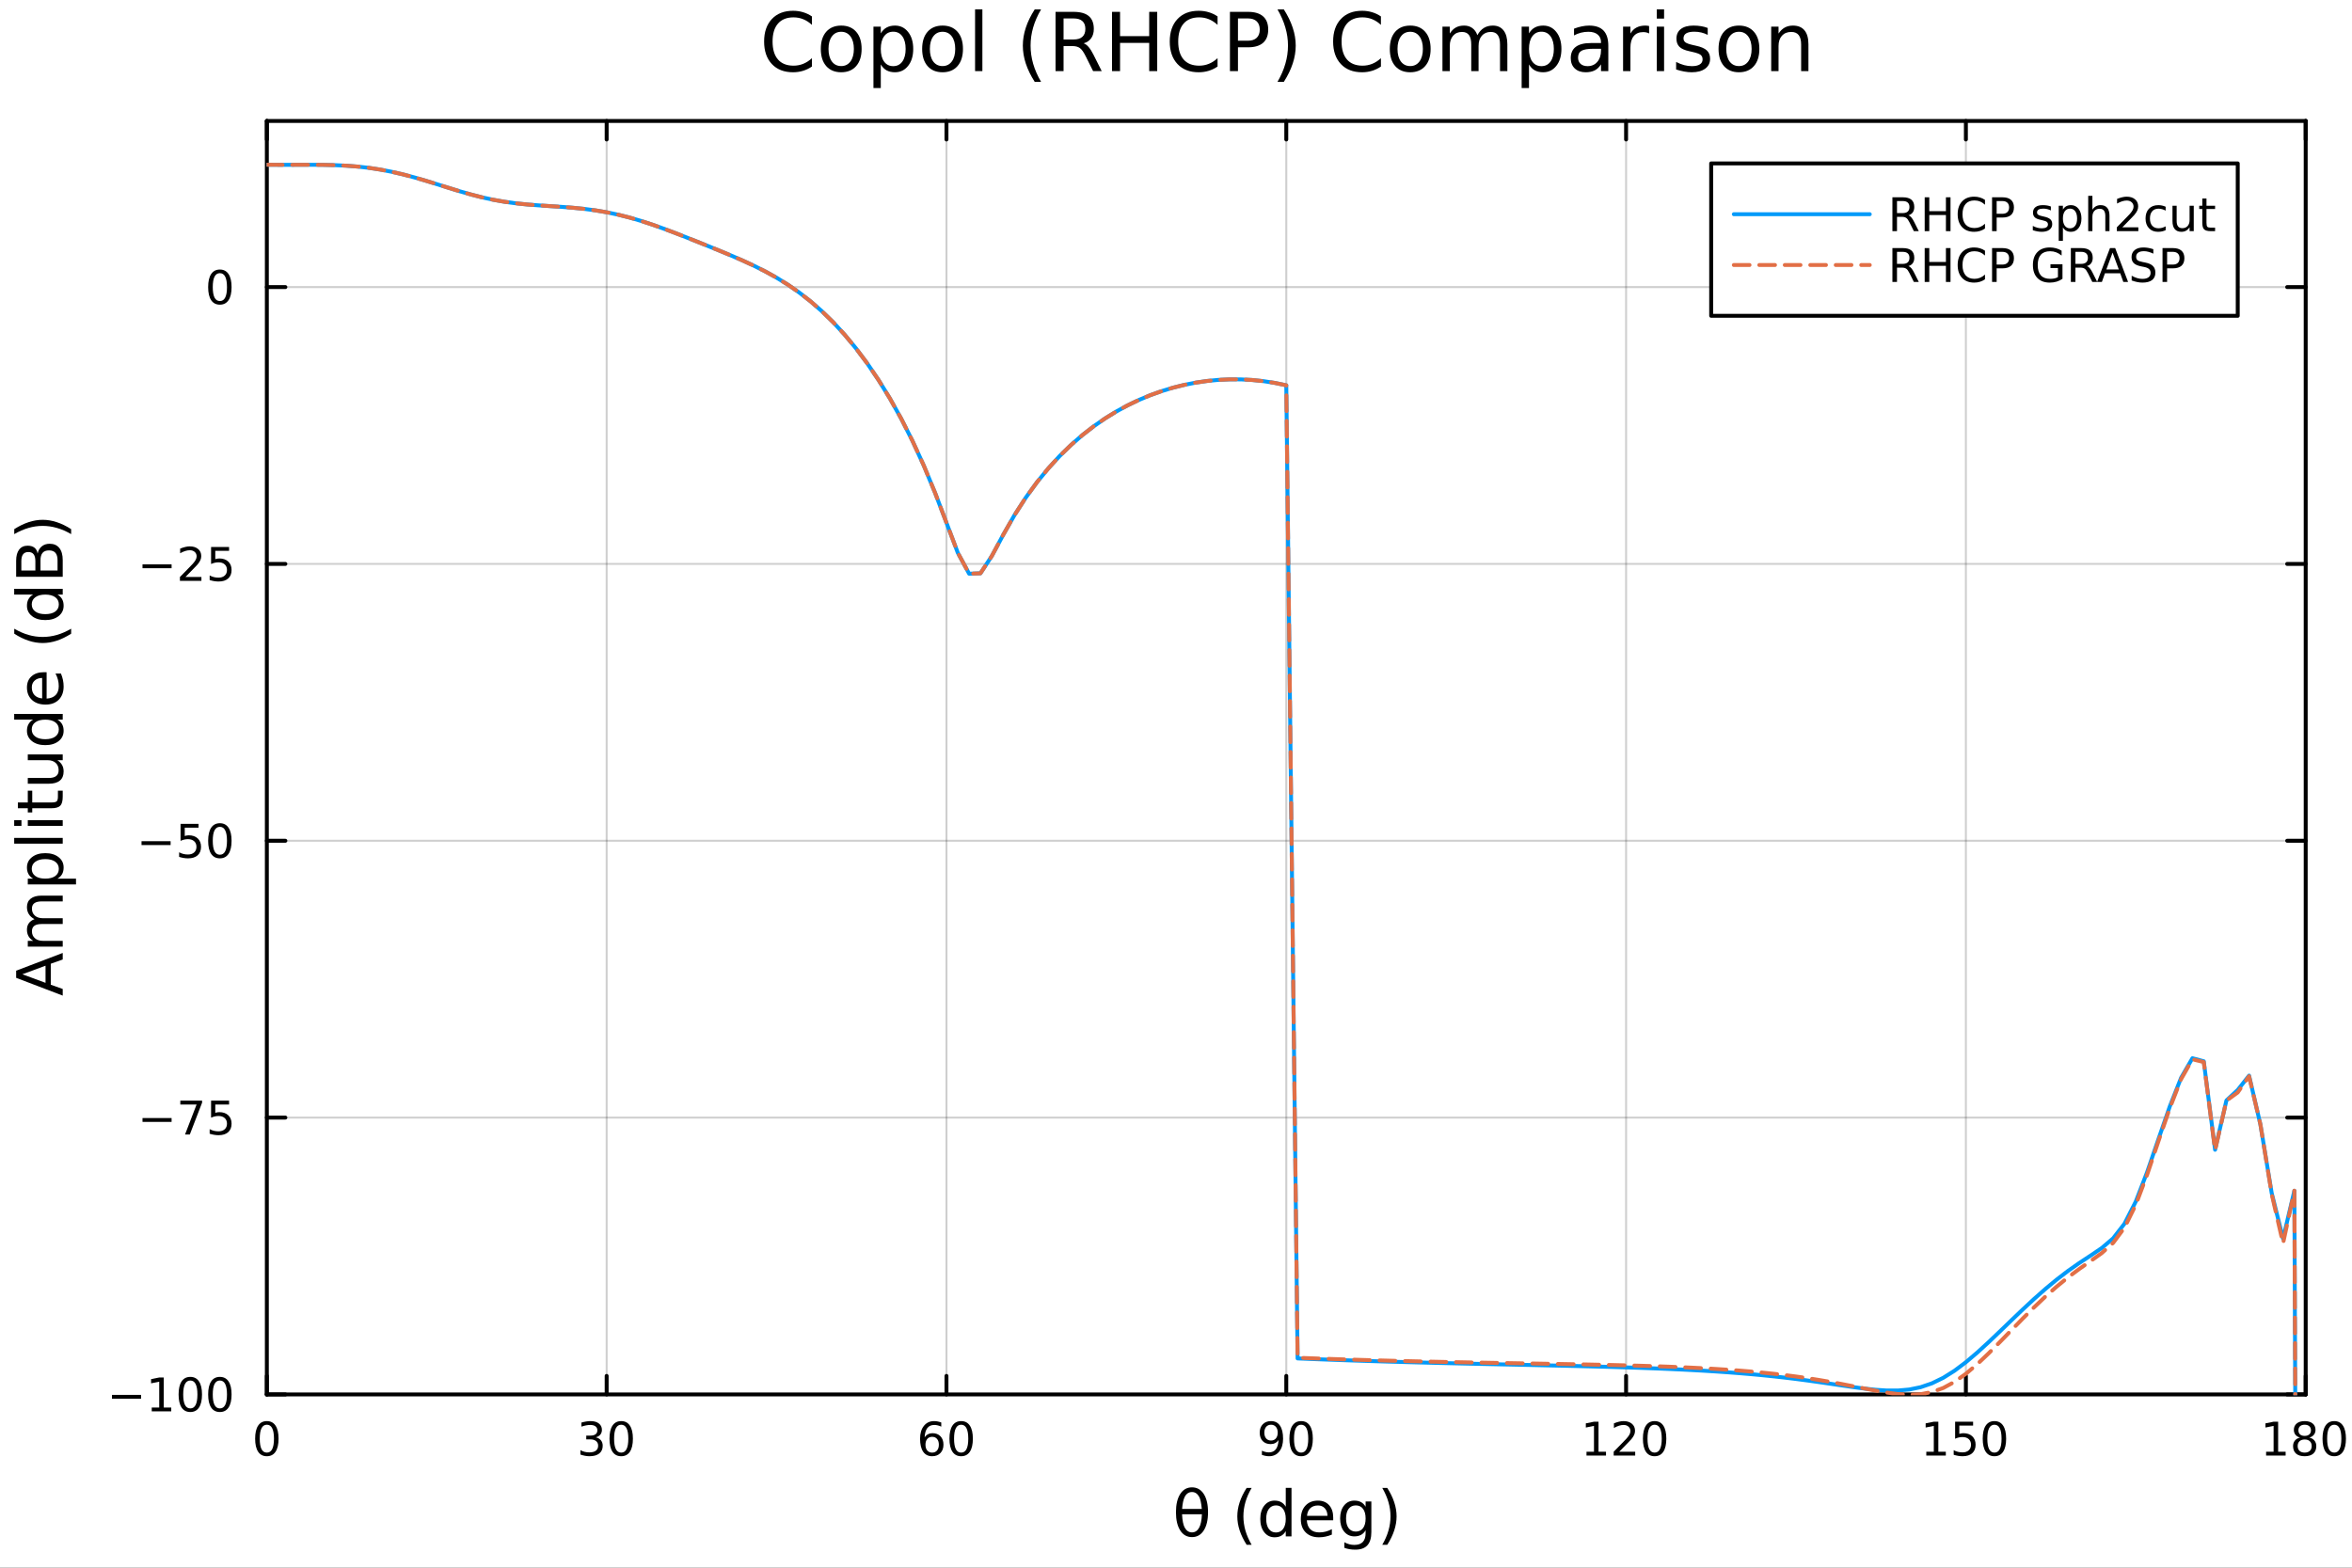 <?xml version="1.0" encoding="utf-8"?>
<svg xmlns="http://www.w3.org/2000/svg" xmlns:xlink="http://www.w3.org/1999/xlink" width="600" height="400" viewBox="0 0 2400 1600">
<rect x="0" y="0" width="2400" height="1600" fill="#333333" stroke="none"/>
<defs>
  <clipPath id="clip430">
    <rect x="0" y="0" width="2400" height="1600"/>
  </clipPath>
</defs>
<path clip-path="url(#clip430)" d="M0 1600 L2400 1600 L2400 0 L0 0  Z" fill="#ffffff" fill-rule="evenodd" fill-opacity="1"/>
<defs>
  <clipPath id="clip431">
    <rect x="480" y="0" width="1681" height="1600"/>
  </clipPath>
</defs>
<path clip-path="url(#clip430)" d="M272.297 1423.18 L2352.76 1423.18 L2352.76 123.472 L272.297 123.472  Z" fill="#ffffff" fill-rule="evenodd" fill-opacity="1"/>
<defs>
  <clipPath id="clip432">
    <rect x="272" y="123" width="2081" height="1301"/>
  </clipPath>
</defs>
<polyline clip-path="url(#clip432)" style="stroke:#000000; stroke-linecap:round; stroke-linejoin:round; stroke-width:2; stroke-opacity:0.1; fill:none" points="272.297,1423.18 272.297,123.472 "/>
<polyline clip-path="url(#clip432)" style="stroke:#000000; stroke-linecap:round; stroke-linejoin:round; stroke-width:2; stroke-opacity:0.1; fill:none" points="619.04,1423.18 619.04,123.472 "/>
<polyline clip-path="url(#clip432)" style="stroke:#000000; stroke-linecap:round; stroke-linejoin:round; stroke-width:2; stroke-opacity:0.1; fill:none" points="965.783,1423.18 965.783,123.472 "/>
<polyline clip-path="url(#clip432)" style="stroke:#000000; stroke-linecap:round; stroke-linejoin:round; stroke-width:2; stroke-opacity:0.1; fill:none" points="1312.53,1423.18 1312.53,123.472 "/>
<polyline clip-path="url(#clip432)" style="stroke:#000000; stroke-linecap:round; stroke-linejoin:round; stroke-width:2; stroke-opacity:0.1; fill:none" points="1659.27,1423.18 1659.27,123.472 "/>
<polyline clip-path="url(#clip432)" style="stroke:#000000; stroke-linecap:round; stroke-linejoin:round; stroke-width:2; stroke-opacity:0.1; fill:none" points="2006.01,1423.18 2006.01,123.472 "/>
<polyline clip-path="url(#clip432)" style="stroke:#000000; stroke-linecap:round; stroke-linejoin:round; stroke-width:2; stroke-opacity:0.1; fill:none" points="2352.76,1423.18 2352.76,123.472 "/>
<polyline clip-path="url(#clip432)" style="stroke:#000000; stroke-linecap:round; stroke-linejoin:round; stroke-width:2; stroke-opacity:0.1; fill:none" points="272.297,1423.18 272.297,123.472 "/>
<polyline clip-path="url(#clip432)" style="stroke:#000000; stroke-linecap:round; stroke-linejoin:round; stroke-width:2; stroke-opacity:0.1; fill:none" points="619.04,1423.18 619.04,123.472 "/>
<polyline clip-path="url(#clip432)" style="stroke:#000000; stroke-linecap:round; stroke-linejoin:round; stroke-width:2; stroke-opacity:0.1; fill:none" points="965.783,1423.18 965.783,123.472 "/>
<polyline clip-path="url(#clip432)" style="stroke:#000000; stroke-linecap:round; stroke-linejoin:round; stroke-width:2; stroke-opacity:0.1; fill:none" points="1312.53,1423.18 1312.53,123.472 "/>
<polyline clip-path="url(#clip432)" style="stroke:#000000; stroke-linecap:round; stroke-linejoin:round; stroke-width:2; stroke-opacity:0.1; fill:none" points="1659.27,1423.18 1659.27,123.472 "/>
<polyline clip-path="url(#clip432)" style="stroke:#000000; stroke-linecap:round; stroke-linejoin:round; stroke-width:2; stroke-opacity:0.1; fill:none" points="2006.01,1423.18 2006.01,123.472 "/>
<polyline clip-path="url(#clip432)" style="stroke:#000000; stroke-linecap:round; stroke-linejoin:round; stroke-width:2; stroke-opacity:0.1; fill:none" points="2352.76,1423.18 2352.76,123.472 "/>
<polyline clip-path="url(#clip432)" style="stroke:#000000; stroke-linecap:round; stroke-linejoin:round; stroke-width:2; stroke-opacity:0.1; fill:none" points="272.297,1423.18 2352.76,1423.18 "/>
<polyline clip-path="url(#clip432)" style="stroke:#000000; stroke-linecap:round; stroke-linejoin:round; stroke-width:2; stroke-opacity:0.1; fill:none" points="272.297,1140.63 2352.76,1140.63 "/>
<polyline clip-path="url(#clip432)" style="stroke:#000000; stroke-linecap:round; stroke-linejoin:round; stroke-width:2; stroke-opacity:0.1; fill:none" points="272.297,858.09 2352.76,858.09 "/>
<polyline clip-path="url(#clip432)" style="stroke:#000000; stroke-linecap:round; stroke-linejoin:round; stroke-width:2; stroke-opacity:0.1; fill:none" points="272.297,575.544 2352.76,575.544 "/>
<polyline clip-path="url(#clip432)" style="stroke:#000000; stroke-linecap:round; stroke-linejoin:round; stroke-width:2; stroke-opacity:0.1; fill:none" points="272.297,292.999 2352.76,292.999 "/>
<polyline clip-path="url(#clip432)" style="stroke:#000000; stroke-linecap:round; stroke-linejoin:round; stroke-width:2; stroke-opacity:0.1; fill:none" points="272.297,1423.18 2352.76,1423.18 "/>
<polyline clip-path="url(#clip432)" style="stroke:#000000; stroke-linecap:round; stroke-linejoin:round; stroke-width:2; stroke-opacity:0.1; fill:none" points="272.297,1140.63 2352.76,1140.63 "/>
<polyline clip-path="url(#clip432)" style="stroke:#000000; stroke-linecap:round; stroke-linejoin:round; stroke-width:2; stroke-opacity:0.1; fill:none" points="272.297,858.09 2352.76,858.09 "/>
<polyline clip-path="url(#clip432)" style="stroke:#000000; stroke-linecap:round; stroke-linejoin:round; stroke-width:2; stroke-opacity:0.1; fill:none" points="272.297,575.544 2352.76,575.544 "/>
<polyline clip-path="url(#clip432)" style="stroke:#000000; stroke-linecap:round; stroke-linejoin:round; stroke-width:2; stroke-opacity:0.1; fill:none" points="272.297,292.999 2352.76,292.999 "/>
<polyline clip-path="url(#clip430)" style="stroke:#000000; stroke-linecap:round; stroke-linejoin:round; stroke-width:4; stroke-opacity:1; fill:none" points="272.297,1423.18 2352.76,1423.18 "/>
<polyline clip-path="url(#clip430)" style="stroke:#000000; stroke-linecap:round; stroke-linejoin:round; stroke-width:4; stroke-opacity:1; fill:none" points="272.297,123.472 2352.76,123.472 "/>
<polyline clip-path="url(#clip430)" style="stroke:#000000; stroke-linecap:round; stroke-linejoin:round; stroke-width:4; stroke-opacity:1; fill:none" points="272.297,1423.18 272.297,1404.28 "/>
<polyline clip-path="url(#clip430)" style="stroke:#000000; stroke-linecap:round; stroke-linejoin:round; stroke-width:4; stroke-opacity:1; fill:none" points="619.04,1423.18 619.04,1404.28 "/>
<polyline clip-path="url(#clip430)" style="stroke:#000000; stroke-linecap:round; stroke-linejoin:round; stroke-width:4; stroke-opacity:1; fill:none" points="965.783,1423.18 965.783,1404.28 "/>
<polyline clip-path="url(#clip430)" style="stroke:#000000; stroke-linecap:round; stroke-linejoin:round; stroke-width:4; stroke-opacity:1; fill:none" points="1312.53,1423.18 1312.53,1404.28 "/>
<polyline clip-path="url(#clip430)" style="stroke:#000000; stroke-linecap:round; stroke-linejoin:round; stroke-width:4; stroke-opacity:1; fill:none" points="1659.27,1423.18 1659.27,1404.28 "/>
<polyline clip-path="url(#clip430)" style="stroke:#000000; stroke-linecap:round; stroke-linejoin:round; stroke-width:4; stroke-opacity:1; fill:none" points="2006.01,1423.18 2006.01,1404.28 "/>
<polyline clip-path="url(#clip430)" style="stroke:#000000; stroke-linecap:round; stroke-linejoin:round; stroke-width:4; stroke-opacity:1; fill:none" points="2352.76,1423.18 2352.76,1404.28 "/>
<polyline clip-path="url(#clip430)" style="stroke:#000000; stroke-linecap:round; stroke-linejoin:round; stroke-width:4; stroke-opacity:1; fill:none" points="272.297,123.472 272.297,142.37 "/>
<polyline clip-path="url(#clip430)" style="stroke:#000000; stroke-linecap:round; stroke-linejoin:round; stroke-width:4; stroke-opacity:1; fill:none" points="619.04,123.472 619.04,142.37 "/>
<polyline clip-path="url(#clip430)" style="stroke:#000000; stroke-linecap:round; stroke-linejoin:round; stroke-width:4; stroke-opacity:1; fill:none" points="965.783,123.472 965.783,142.37 "/>
<polyline clip-path="url(#clip430)" style="stroke:#000000; stroke-linecap:round; stroke-linejoin:round; stroke-width:4; stroke-opacity:1; fill:none" points="1312.53,123.472 1312.53,142.37 "/>
<polyline clip-path="url(#clip430)" style="stroke:#000000; stroke-linecap:round; stroke-linejoin:round; stroke-width:4; stroke-opacity:1; fill:none" points="1659.27,123.472 1659.27,142.37 "/>
<polyline clip-path="url(#clip430)" style="stroke:#000000; stroke-linecap:round; stroke-linejoin:round; stroke-width:4; stroke-opacity:1; fill:none" points="2006.01,123.472 2006.01,142.37 "/>
<polyline clip-path="url(#clip430)" style="stroke:#000000; stroke-linecap:round; stroke-linejoin:round; stroke-width:4; stroke-opacity:1; fill:none" points="2352.76,123.472 2352.76,142.37 "/>
<path clip-path="url(#clip430)" d="M272.297 1454.1 Q268.685 1454.1 266.857 1457.66 Q265.051 1461.2 265.051 1468.33 Q265.051 1475.44 266.857 1479.01 Q268.685 1482.55 272.297 1482.55 Q275.931 1482.55 277.736 1479.01 Q279.565 1475.44 279.565 1468.33 Q279.565 1461.2 277.736 1457.66 Q275.931 1454.1 272.297 1454.1 M272.297 1450.39 Q278.107 1450.39 281.162 1455 Q284.241 1459.58 284.241 1468.33 Q284.241 1477.06 281.162 1481.67 Q278.107 1486.25 272.297 1486.25 Q266.486 1486.25 263.408 1481.67 Q260.352 1477.06 260.352 1468.33 Q260.352 1459.58 263.408 1455 Q266.486 1450.39 272.297 1450.39 Z" fill="#000000" fill-rule="nonzero" fill-opacity="1" /><path clip-path="url(#clip430)" d="M607.882 1466.95 Q611.239 1467.66 613.114 1469.93 Q615.012 1472.2 615.012 1475.53 Q615.012 1480.65 611.494 1483.45 Q607.975 1486.25 601.494 1486.25 Q599.318 1486.25 597.003 1485.81 Q594.711 1485.39 592.258 1484.54 L592.258 1480.02 Q594.202 1481.16 596.517 1481.74 Q598.832 1482.32 601.355 1482.32 Q605.753 1482.32 608.044 1480.58 Q610.359 1478.84 610.359 1475.53 Q610.359 1472.48 608.206 1470.77 Q606.077 1469.03 602.257 1469.03 L598.23 1469.03 L598.23 1465.19 L602.443 1465.19 Q605.892 1465.19 607.72 1463.82 Q609.549 1462.43 609.549 1459.84 Q609.549 1457.18 607.651 1455.77 Q605.776 1454.33 602.257 1454.33 Q600.336 1454.33 598.137 1454.75 Q595.938 1455.16 593.299 1456.04 L593.299 1451.88 Q595.961 1451.14 598.276 1450.77 Q600.614 1450.39 602.674 1450.39 Q607.998 1450.39 611.1 1452.83 Q614.202 1455.23 614.202 1459.35 Q614.202 1462.22 612.558 1464.21 Q610.915 1466.18 607.882 1466.95 Z" fill="#000000" fill-rule="nonzero" fill-opacity="1" /><path clip-path="url(#clip430)" d="M633.878 1454.1 Q630.267 1454.1 628.438 1457.66 Q626.632 1461.2 626.632 1468.33 Q626.632 1475.44 628.438 1479.01 Q630.267 1482.55 633.878 1482.55 Q637.512 1482.55 639.317 1479.01 Q641.146 1475.44 641.146 1468.33 Q641.146 1461.2 639.317 1457.66 Q637.512 1454.1 633.878 1454.1 M633.878 1450.39 Q639.688 1450.39 642.743 1455 Q645.822 1459.58 645.822 1468.33 Q645.822 1477.06 642.743 1481.67 Q639.688 1486.25 633.878 1486.25 Q628.067 1486.25 624.989 1481.67 Q621.933 1477.06 621.933 1468.33 Q621.933 1459.58 624.989 1455 Q628.067 1450.39 633.878 1450.39 Z" fill="#000000" fill-rule="nonzero" fill-opacity="1" /><path clip-path="url(#clip430)" d="M951.188 1466.44 Q948.04 1466.44 946.188 1468.59 Q944.359 1470.74 944.359 1474.49 Q944.359 1478.22 946.188 1480.39 Q948.04 1482.55 951.188 1482.55 Q954.336 1482.55 956.165 1480.39 Q958.017 1478.22 958.017 1474.49 Q958.017 1470.74 956.165 1468.59 Q954.336 1466.44 951.188 1466.44 M960.471 1451.78 L960.471 1456.04 Q958.711 1455.21 956.906 1454.77 Q955.123 1454.33 953.364 1454.33 Q948.734 1454.33 946.281 1457.45 Q943.85 1460.58 943.503 1466.9 Q944.869 1464.89 946.929 1463.82 Q948.989 1462.73 951.466 1462.73 Q956.674 1462.73 959.683 1465.9 Q962.716 1469.05 962.716 1474.49 Q962.716 1479.82 959.568 1483.03 Q956.42 1486.25 951.188 1486.25 Q945.193 1486.25 942.022 1481.67 Q938.85 1477.06 938.85 1468.33 Q938.85 1460.14 942.739 1455.28 Q946.628 1450.39 953.179 1450.39 Q954.938 1450.39 956.721 1450.74 Q958.526 1451.09 960.471 1451.78 Z" fill="#000000" fill-rule="nonzero" fill-opacity="1" /><path clip-path="url(#clip430)" d="M980.771 1454.1 Q977.16 1454.1 975.332 1457.66 Q973.526 1461.2 973.526 1468.33 Q973.526 1475.44 975.332 1479.01 Q977.16 1482.55 980.771 1482.55 Q984.406 1482.55 986.211 1479.01 Q988.04 1475.44 988.04 1468.33 Q988.04 1461.2 986.211 1457.66 Q984.406 1454.1 980.771 1454.1 M980.771 1450.39 Q986.581 1450.39 989.637 1455 Q992.716 1459.58 992.716 1468.33 Q992.716 1477.06 989.637 1481.67 Q986.581 1486.25 980.771 1486.25 Q974.961 1486.25 971.882 1481.67 Q968.827 1477.06 968.827 1468.33 Q968.827 1459.58 971.882 1455 Q974.961 1450.39 980.771 1450.39 Z" fill="#000000" fill-rule="nonzero" fill-opacity="1" /><path clip-path="url(#clip430)" d="M1287.65 1484.86 L1287.65 1480.6 Q1289.41 1481.44 1291.22 1481.88 Q1293.02 1482.32 1294.76 1482.32 Q1299.39 1482.32 1301.82 1479.21 Q1304.27 1476.09 1304.62 1469.75 Q1303.28 1471.74 1301.22 1472.8 Q1299.16 1473.87 1296.66 1473.87 Q1291.47 1473.87 1288.44 1470.74 Q1285.43 1467.59 1285.43 1462.15 Q1285.43 1456.83 1288.58 1453.61 Q1291.73 1450.39 1296.96 1450.39 Q1302.95 1450.39 1306.1 1455 Q1309.27 1459.58 1309.27 1468.33 Q1309.27 1476.51 1305.39 1481.39 Q1301.52 1486.25 1294.97 1486.25 Q1293.21 1486.25 1291.4 1485.9 Q1289.6 1485.56 1287.65 1484.86 M1296.96 1470.21 Q1300.11 1470.21 1301.94 1468.06 Q1303.79 1465.9 1303.79 1462.15 Q1303.79 1458.43 1301.94 1456.27 Q1300.11 1454.1 1296.96 1454.1 Q1293.81 1454.1 1291.96 1456.27 Q1290.13 1458.43 1290.13 1462.15 Q1290.13 1465.9 1291.96 1468.06 Q1293.81 1470.21 1296.96 1470.21 Z" fill="#000000" fill-rule="nonzero" fill-opacity="1" /><path clip-path="url(#clip430)" d="M1327.68 1454.1 Q1324.07 1454.1 1322.24 1457.66 Q1320.43 1461.2 1320.43 1468.33 Q1320.43 1475.44 1322.24 1479.01 Q1324.07 1482.55 1327.68 1482.55 Q1331.31 1482.55 1333.12 1479.01 Q1334.95 1475.44 1334.95 1468.33 Q1334.95 1461.2 1333.12 1457.66 Q1331.31 1454.1 1327.68 1454.1 M1327.68 1450.39 Q1333.49 1450.39 1336.54 1455 Q1339.62 1459.58 1339.62 1468.33 Q1339.62 1477.06 1336.54 1481.67 Q1333.49 1486.25 1327.68 1486.25 Q1321.87 1486.25 1318.79 1481.67 Q1315.73 1477.06 1315.73 1468.33 Q1315.73 1459.58 1318.79 1455 Q1321.87 1450.39 1327.68 1450.39 Z" fill="#000000" fill-rule="nonzero" fill-opacity="1" /><path clip-path="url(#clip430)" d="M1618.88 1481.64 L1626.51 1481.64 L1626.51 1455.28 L1618.2 1456.95 L1618.2 1452.69 L1626.47 1451.02 L1631.14 1451.02 L1631.14 1481.64 L1638.78 1481.64 L1638.78 1485.58 L1618.88 1485.58 L1618.88 1481.64 Z" fill="#000000" fill-rule="nonzero" fill-opacity="1" /><path clip-path="url(#clip430)" d="M1652.26 1481.64 L1668.57 1481.64 L1668.57 1485.58 L1646.63 1485.58 L1646.63 1481.64 Q1649.29 1478.89 1653.88 1474.26 Q1658.48 1469.61 1659.66 1468.27 Q1661.91 1465.74 1662.79 1464.01 Q1663.69 1462.25 1663.69 1460.56 Q1663.69 1457.8 1661.75 1456.07 Q1659.83 1454.33 1656.72 1454.33 Q1654.52 1454.33 1652.07 1455.09 Q1649.64 1455.86 1646.86 1457.41 L1646.86 1452.69 Q1649.69 1451.55 1652.14 1450.97 Q1654.59 1450.39 1656.63 1450.39 Q1662 1450.39 1665.2 1453.08 Q1668.39 1455.77 1668.39 1460.26 Q1668.39 1462.39 1667.58 1464.31 Q1666.79 1466.2 1664.69 1468.8 Q1664.11 1469.47 1661.01 1472.69 Q1657.9 1475.88 1652.26 1481.64 Z" fill="#000000" fill-rule="nonzero" fill-opacity="1" /><path clip-path="url(#clip430)" d="M1688.39 1454.1 Q1684.78 1454.1 1682.95 1457.66 Q1681.14 1461.2 1681.14 1468.33 Q1681.14 1475.44 1682.95 1479.01 Q1684.78 1482.55 1688.39 1482.55 Q1692.02 1482.55 1693.83 1479.01 Q1695.66 1475.44 1695.66 1468.33 Q1695.66 1461.2 1693.83 1457.66 Q1692.02 1454.1 1688.39 1454.1 M1688.39 1450.39 Q1694.2 1450.39 1697.26 1455 Q1700.33 1459.58 1700.33 1468.33 Q1700.33 1477.06 1697.26 1481.67 Q1694.2 1486.25 1688.39 1486.25 Q1682.58 1486.25 1679.5 1481.67 Q1676.45 1477.06 1676.45 1468.33 Q1676.45 1459.58 1679.5 1455 Q1682.58 1450.39 1688.39 1450.39 Z" fill="#000000" fill-rule="nonzero" fill-opacity="1" /><path clip-path="url(#clip430)" d="M1965.62 1481.64 L1973.26 1481.64 L1973.26 1455.28 L1964.95 1456.95 L1964.95 1452.69 L1973.21 1451.02 L1977.89 1451.02 L1977.89 1481.64 L1985.53 1481.64 L1985.53 1485.58 L1965.62 1485.58 L1965.62 1481.64 Z" fill="#000000" fill-rule="nonzero" fill-opacity="1" /><path clip-path="url(#clip430)" d="M1995.02 1451.02 L2013.37 1451.02 L2013.37 1454.96 L1999.3 1454.96 L1999.3 1463.43 Q2000.32 1463.08 2001.34 1462.92 Q2002.36 1462.73 2003.37 1462.73 Q2009.16 1462.73 2012.54 1465.9 Q2015.92 1469.08 2015.92 1474.49 Q2015.92 1480.07 2012.45 1483.17 Q2008.98 1486.25 2002.66 1486.25 Q2000.48 1486.25 1998.21 1485.88 Q1995.97 1485.51 1993.56 1484.77 L1993.56 1480.07 Q1995.64 1481.2 1997.86 1481.76 Q2000.09 1482.32 2002.56 1482.32 Q2006.57 1482.32 2008.91 1480.21 Q2011.24 1478.1 2011.24 1474.49 Q2011.24 1470.88 2008.91 1468.77 Q2006.57 1466.67 2002.56 1466.67 Q2000.69 1466.67 1998.81 1467.08 Q1996.96 1467.5 1995.02 1468.38 L1995.02 1451.02 Z" fill="#000000" fill-rule="nonzero" fill-opacity="1" /><path clip-path="url(#clip430)" d="M2035.13 1454.1 Q2031.52 1454.1 2029.69 1457.66 Q2027.89 1461.2 2027.89 1468.33 Q2027.89 1475.44 2029.69 1479.01 Q2031.52 1482.55 2035.13 1482.55 Q2038.77 1482.55 2040.57 1479.01 Q2042.4 1475.44 2042.4 1468.33 Q2042.4 1461.2 2040.57 1457.66 Q2038.77 1454.1 2035.13 1454.1 M2035.13 1450.39 Q2040.94 1450.39 2044 1455 Q2047.08 1459.58 2047.08 1468.33 Q2047.08 1477.06 2044 1481.67 Q2040.94 1486.25 2035.13 1486.25 Q2029.32 1486.25 2026.24 1481.67 Q2023.19 1477.06 2023.19 1468.33 Q2023.19 1459.58 2026.24 1455 Q2029.32 1450.39 2035.13 1450.39 Z" fill="#000000" fill-rule="nonzero" fill-opacity="1" /><path clip-path="url(#clip430)" d="M2312.36 1481.64 L2320 1481.64 L2320 1455.28 L2311.69 1456.95 L2311.69 1452.69 L2319.96 1451.02 L2324.63 1451.02 L2324.63 1481.64 L2332.27 1481.64 L2332.27 1485.58 L2312.36 1485.58 L2312.36 1481.64 Z" fill="#000000" fill-rule="nonzero" fill-opacity="1" /><path clip-path="url(#clip430)" d="M2351.71 1469.17 Q2348.38 1469.17 2346.46 1470.95 Q2344.56 1472.73 2344.56 1475.86 Q2344.56 1478.98 2346.46 1480.77 Q2348.38 1482.55 2351.71 1482.55 Q2355.05 1482.55 2356.97 1480.77 Q2358.89 1478.96 2358.89 1475.86 Q2358.89 1472.73 2356.97 1470.95 Q2355.07 1469.17 2351.71 1469.17 M2347.04 1467.18 Q2344.03 1466.44 2342.34 1464.38 Q2340.67 1462.32 2340.67 1459.35 Q2340.67 1455.21 2343.61 1452.8 Q2346.58 1450.39 2351.71 1450.39 Q2356.88 1450.39 2359.82 1452.8 Q2362.76 1455.21 2362.76 1459.35 Q2362.76 1462.32 2361.07 1464.38 Q2359.4 1466.44 2356.41 1467.18 Q2359.79 1467.96 2361.67 1470.26 Q2363.57 1472.55 2363.57 1475.86 Q2363.57 1480.88 2360.49 1483.57 Q2357.43 1486.25 2351.71 1486.25 Q2346 1486.25 2342.92 1483.57 Q2339.86 1480.88 2339.86 1475.86 Q2339.86 1472.55 2341.76 1470.26 Q2343.66 1467.96 2347.04 1467.18 M2345.33 1459.79 Q2345.33 1462.48 2346.99 1463.98 Q2348.68 1465.49 2351.71 1465.49 Q2354.72 1465.49 2356.41 1463.98 Q2358.13 1462.48 2358.13 1459.79 Q2358.13 1457.11 2356.41 1455.6 Q2354.72 1454.1 2351.71 1454.1 Q2348.68 1454.1 2346.99 1455.6 Q2345.33 1457.11 2345.33 1459.79 Z" fill="#000000" fill-rule="nonzero" fill-opacity="1" /><path clip-path="url(#clip430)" d="M2381.88 1454.1 Q2378.27 1454.1 2376.44 1457.66 Q2374.63 1461.2 2374.63 1468.33 Q2374.63 1475.44 2376.44 1479.01 Q2378.27 1482.55 2381.88 1482.55 Q2385.51 1482.55 2387.32 1479.01 Q2389.14 1475.44 2389.14 1468.33 Q2389.14 1461.2 2387.32 1457.66 Q2385.51 1454.1 2381.88 1454.1 M2381.88 1450.39 Q2387.69 1450.39 2390.74 1455 Q2393.82 1459.58 2393.82 1468.33 Q2393.82 1477.06 2390.74 1481.67 Q2387.69 1486.25 2381.88 1486.25 Q2376.07 1486.25 2372.99 1481.67 Q2369.93 1477.06 2369.93 1468.33 Q2369.93 1459.58 2372.99 1455 Q2376.07 1450.39 2381.88 1450.39 Z" fill="#000000" fill-rule="nonzero" fill-opacity="1" /><path clip-path="url(#clip430)" d="M1226.45 1545.45 L1206.17 1545.45 Q1206.65 1554.96 1208.84 1559 Q1211.58 1563.97 1216.32 1563.97 Q1221.1 1563.97 1223.74 1558.97 Q1226.06 1554.58 1226.45 1545.45 M1226.35 1540.03 Q1225.46 1531 1223.74 1527.81 Q1221 1522.78 1216.32 1522.78 Q1211.45 1522.78 1208.88 1527.75 Q1206.84 1531.76 1206.23 1540.03 L1226.35 1540.03 M1216.32 1518.01 Q1223.96 1518.01 1228.32 1524.76 Q1232.68 1531.47 1232.68 1543.38 Q1232.68 1555.25 1228.32 1562 Q1223.96 1568.78 1216.32 1568.78 Q1208.65 1568.78 1204.33 1562 Q1199.96 1555.25 1199.96 1543.38 Q1199.96 1531.47 1204.33 1524.76 Q1208.65 1518.01 1216.32 1518.01 Z" fill="#000000" fill-rule="nonzero" fill-opacity="1" /><path clip-path="url(#clip430)" d="M1277.18 1518.58 Q1272.92 1525.9 1270.85 1533.06 Q1268.78 1540.23 1268.78 1547.58 Q1268.78 1554.93 1270.85 1562.16 Q1272.95 1569.35 1277.18 1576.64 L1272.09 1576.64 Q1267.31 1569.16 1264.93 1561.93 Q1262.57 1554.71 1262.57 1547.58 Q1262.57 1540.48 1264.93 1533.29 Q1267.28 1526.09 1272.09 1518.58 L1277.18 1518.58 Z" fill="#000000" fill-rule="nonzero" fill-opacity="1" /><path clip-path="url(#clip430)" d="M1312 1537.81 L1312 1518.52 L1317.86 1518.52 L1317.86 1568.04 L1312 1568.04 L1312 1562.7 Q1310.15 1565.88 1307.32 1567.44 Q1304.52 1568.97 1300.57 1568.97 Q1294.11 1568.97 1290.04 1563.81 Q1286 1558.65 1286 1550.25 Q1286 1541.85 1290.04 1536.69 Q1294.11 1531.54 1300.57 1531.54 Q1304.52 1531.54 1307.32 1533.1 Q1310.15 1534.62 1312 1537.81 M1292.04 1550.25 Q1292.04 1556.71 1294.69 1560.4 Q1297.36 1564.07 1302.01 1564.07 Q1306.65 1564.07 1309.33 1560.4 Q1312 1556.71 1312 1550.25 Q1312 1543.79 1309.33 1540.13 Q1306.65 1536.44 1302.01 1536.44 Q1297.36 1536.44 1294.69 1540.13 Q1292.04 1543.79 1292.04 1550.25 Z" fill="#000000" fill-rule="nonzero" fill-opacity="1" /><path clip-path="url(#clip430)" d="M1360.41 1548.76 L1360.41 1551.62 L1333.49 1551.62 Q1333.87 1557.67 1337.11 1560.85 Q1340.39 1564 1346.22 1564 Q1349.59 1564 1352.74 1563.17 Q1355.92 1562.35 1359.04 1560.69 L1359.04 1566.23 Q1355.89 1567.57 1352.58 1568.27 Q1349.27 1568.97 1345.87 1568.97 Q1337.34 1568.97 1332.34 1564 Q1327.37 1559.04 1327.37 1550.57 Q1327.37 1541.82 1332.08 1536.69 Q1336.83 1531.54 1344.85 1531.54 Q1352.04 1531.54 1356.21 1536.18 Q1360.41 1540.8 1360.41 1548.76 M1354.56 1547.04 Q1354.49 1542.23 1351.85 1539.37 Q1349.24 1536.5 1344.91 1536.5 Q1340.01 1536.5 1337.05 1539.27 Q1334.12 1542.04 1333.68 1547.07 L1354.56 1547.04 Z" fill="#000000" fill-rule="nonzero" fill-opacity="1" /><path clip-path="url(#clip430)" d="M1393.48 1549.81 Q1393.48 1543.44 1390.84 1539.94 Q1388.23 1536.44 1383.49 1536.44 Q1378.78 1536.44 1376.14 1539.94 Q1373.53 1543.44 1373.53 1549.81 Q1373.53 1556.14 1376.14 1559.64 Q1378.78 1563.14 1383.49 1563.14 Q1388.23 1563.14 1390.84 1559.64 Q1393.48 1556.14 1393.48 1549.81 M1399.34 1563.62 Q1399.34 1572.72 1395.3 1577.15 Q1391.25 1581.6 1382.92 1581.6 Q1379.83 1581.6 1377.09 1581.13 Q1374.35 1580.68 1371.78 1579.72 L1371.78 1574.03 Q1374.35 1575.43 1376.87 1576.1 Q1379.38 1576.76 1381.99 1576.76 Q1387.75 1576.76 1390.62 1573.74 Q1393.48 1570.75 1393.48 1564.67 L1393.48 1561.77 Q1391.67 1564.92 1388.84 1566.48 Q1386 1568.04 1382.06 1568.04 Q1375.5 1568.04 1371.49 1563.05 Q1367.48 1558.05 1367.48 1549.81 Q1367.48 1541.53 1371.49 1536.53 Q1375.5 1531.54 1382.06 1531.54 Q1386 1531.54 1388.84 1533.1 Q1391.67 1534.66 1393.48 1537.81 L1393.48 1532.4 L1399.34 1532.4 L1399.34 1563.62 Z" fill="#000000" fill-rule="nonzero" fill-opacity="1" /><path clip-path="url(#clip430)" d="M1410.48 1518.58 L1415.57 1518.58 Q1420.35 1526.09 1422.7 1533.29 Q1425.09 1540.48 1425.09 1547.58 Q1425.09 1554.71 1422.7 1561.93 Q1420.35 1569.16 1415.57 1576.64 L1410.48 1576.64 Q1414.71 1569.35 1416.78 1562.16 Q1418.88 1554.93 1418.88 1547.58 Q1418.88 1540.23 1416.78 1533.06 Q1414.71 1525.9 1410.48 1518.58 Z" fill="#000000" fill-rule="nonzero" fill-opacity="1" /><polyline clip-path="url(#clip430)" style="stroke:#000000; stroke-linecap:round; stroke-linejoin:round; stroke-width:4; stroke-opacity:1; fill:none" points="272.297,1423.18 272.297,123.472 "/>
<polyline clip-path="url(#clip430)" style="stroke:#000000; stroke-linecap:round; stroke-linejoin:round; stroke-width:4; stroke-opacity:1; fill:none" points="2352.76,1423.18 2352.76,123.472 "/>
<polyline clip-path="url(#clip430)" style="stroke:#000000; stroke-linecap:round; stroke-linejoin:round; stroke-width:4; stroke-opacity:1; fill:none" points="272.297,1423.18 291.194,1423.18 "/>
<polyline clip-path="url(#clip430)" style="stroke:#000000; stroke-linecap:round; stroke-linejoin:round; stroke-width:4; stroke-opacity:1; fill:none" points="272.297,1140.63 291.194,1140.63 "/>
<polyline clip-path="url(#clip430)" style="stroke:#000000; stroke-linecap:round; stroke-linejoin:round; stroke-width:4; stroke-opacity:1; fill:none" points="272.297,858.09 291.194,858.09 "/>
<polyline clip-path="url(#clip430)" style="stroke:#000000; stroke-linecap:round; stroke-linejoin:round; stroke-width:4; stroke-opacity:1; fill:none" points="272.297,575.544 291.194,575.544 "/>
<polyline clip-path="url(#clip430)" style="stroke:#000000; stroke-linecap:round; stroke-linejoin:round; stroke-width:4; stroke-opacity:1; fill:none" points="272.297,292.999 291.194,292.999 "/>
<polyline clip-path="url(#clip430)" style="stroke:#000000; stroke-linecap:round; stroke-linejoin:round; stroke-width:4; stroke-opacity:1; fill:none" points="2352.76,1423.18 2333.86,1423.18 "/>
<polyline clip-path="url(#clip430)" style="stroke:#000000; stroke-linecap:round; stroke-linejoin:round; stroke-width:4; stroke-opacity:1; fill:none" points="2352.76,1140.63 2333.86,1140.63 "/>
<polyline clip-path="url(#clip430)" style="stroke:#000000; stroke-linecap:round; stroke-linejoin:round; stroke-width:4; stroke-opacity:1; fill:none" points="2352.76,858.09 2333.86,858.09 "/>
<polyline clip-path="url(#clip430)" style="stroke:#000000; stroke-linecap:round; stroke-linejoin:round; stroke-width:4; stroke-opacity:1; fill:none" points="2352.76,575.544 2333.86,575.544 "/>
<polyline clip-path="url(#clip430)" style="stroke:#000000; stroke-linecap:round; stroke-linejoin:round; stroke-width:4; stroke-opacity:1; fill:none" points="2352.76,292.999 2333.86,292.999 "/>
<path clip-path="url(#clip430)" d="M114.26 1423.63 L143.936 1423.63 L143.936 1427.57 L114.26 1427.57 L114.26 1423.63 Z" fill="#000000" fill-rule="nonzero" fill-opacity="1" /><path clip-path="url(#clip430)" d="M154.839 1436.52 L162.477 1436.52 L162.477 1410.16 L154.167 1411.83 L154.167 1407.57 L162.431 1405.9 L167.107 1405.9 L167.107 1436.52 L174.746 1436.52 L174.746 1440.46 L154.839 1440.46 L154.839 1436.52 Z" fill="#000000" fill-rule="nonzero" fill-opacity="1" /><path clip-path="url(#clip430)" d="M194.19 1408.98 Q190.579 1408.98 188.75 1412.54 Q186.945 1416.08 186.945 1423.21 Q186.945 1430.32 188.75 1433.89 Q190.579 1437.43 194.19 1437.43 Q197.825 1437.43 199.63 1433.89 Q201.459 1430.32 201.459 1423.21 Q201.459 1416.08 199.63 1412.54 Q197.825 1408.98 194.19 1408.98 M194.19 1405.27 Q200 1405.27 203.056 1409.88 Q206.135 1414.46 206.135 1423.21 Q206.135 1431.94 203.056 1436.55 Q200 1441.13 194.19 1441.13 Q188.38 1441.13 185.301 1436.55 Q182.246 1431.94 182.246 1423.21 Q182.246 1414.46 185.301 1409.88 Q188.38 1405.27 194.19 1405.27 Z" fill="#000000" fill-rule="nonzero" fill-opacity="1" /><path clip-path="url(#clip430)" d="M224.352 1408.98 Q220.741 1408.98 218.912 1412.54 Q217.107 1416.08 217.107 1423.21 Q217.107 1430.32 218.912 1433.89 Q220.741 1437.43 224.352 1437.43 Q227.986 1437.43 229.792 1433.89 Q231.621 1430.32 231.621 1423.21 Q231.621 1416.08 229.792 1412.54 Q227.986 1408.98 224.352 1408.98 M224.352 1405.27 Q230.162 1405.27 233.218 1409.88 Q236.297 1414.46 236.297 1423.21 Q236.297 1431.94 233.218 1436.55 Q230.162 1441.13 224.352 1441.13 Q218.542 1441.13 215.463 1436.55 Q212.408 1431.94 212.408 1423.21 Q212.408 1414.46 215.463 1409.88 Q218.542 1405.27 224.352 1405.27 Z" fill="#000000" fill-rule="nonzero" fill-opacity="1" /><path clip-path="url(#clip430)" d="M145.417 1141.09 L175.093 1141.09 L175.093 1145.02 L145.417 1145.02 L145.417 1141.09 Z" fill="#000000" fill-rule="nonzero" fill-opacity="1" /><path clip-path="url(#clip430)" d="M184.005 1123.35 L206.227 1123.35 L206.227 1125.35 L193.681 1157.91 L188.797 1157.91 L200.602 1127.29 L184.005 1127.29 L184.005 1123.35 Z" fill="#000000" fill-rule="nonzero" fill-opacity="1" /><path clip-path="url(#clip430)" d="M215.394 1123.35 L233.75 1123.35 L233.75 1127.29 L219.676 1127.29 L219.676 1135.76 Q220.695 1135.41 221.713 1135.25 Q222.732 1135.07 223.75 1135.07 Q229.537 1135.07 232.917 1138.24 Q236.297 1141.41 236.297 1146.83 Q236.297 1152.41 232.824 1155.51 Q229.352 1158.59 223.033 1158.59 Q220.857 1158.59 218.588 1158.22 Q216.343 1157.85 213.936 1157.1 L213.936 1152.41 Q216.019 1153.54 218.241 1154.1 Q220.463 1154.65 222.94 1154.65 Q226.945 1154.65 229.283 1152.54 Q231.621 1150.44 231.621 1146.83 Q231.621 1143.22 229.283 1141.11 Q226.945 1139 222.94 1139 Q221.065 1139 219.19 1139.42 Q217.338 1139.84 215.394 1140.72 L215.394 1123.35 Z" fill="#000000" fill-rule="nonzero" fill-opacity="1" /><path clip-path="url(#clip430)" d="M144.422 858.541 L174.098 858.541 L174.098 862.476 L144.422 862.476 L144.422 858.541 Z" fill="#000000" fill-rule="nonzero" fill-opacity="1" /><path clip-path="url(#clip430)" d="M184.237 840.81 L202.593 840.81 L202.593 844.745 L188.519 844.745 L188.519 853.217 Q189.538 852.87 190.556 852.708 Q191.575 852.522 192.593 852.522 Q198.38 852.522 201.76 855.694 Q205.139 858.865 205.139 864.282 Q205.139 869.86 201.667 872.962 Q198.195 876.041 191.875 876.041 Q189.7 876.041 187.431 875.67 Q185.186 875.3 182.778 874.559 L182.778 869.86 Q184.862 870.995 187.084 871.55 Q189.306 872.106 191.783 872.106 Q195.787 872.106 198.125 869.999 Q200.463 867.893 200.463 864.282 Q200.463 860.671 198.125 858.564 Q195.787 856.458 191.783 856.458 Q189.908 856.458 188.033 856.874 Q186.181 857.291 184.237 858.171 L184.237 840.81 Z" fill="#000000" fill-rule="nonzero" fill-opacity="1" /><path clip-path="url(#clip430)" d="M224.352 843.888 Q220.741 843.888 218.912 847.453 Q217.107 850.995 217.107 858.124 Q217.107 865.231 218.912 868.795 Q220.741 872.337 224.352 872.337 Q227.986 872.337 229.792 868.795 Q231.621 865.231 231.621 858.124 Q231.621 850.995 229.792 847.453 Q227.986 843.888 224.352 843.888 M224.352 840.185 Q230.162 840.185 233.218 844.791 Q236.297 849.374 236.297 858.124 Q236.297 866.851 233.218 871.458 Q230.162 876.041 224.352 876.041 Q218.542 876.041 215.463 871.458 Q212.408 866.851 212.408 858.124 Q212.408 849.374 215.463 844.791 Q218.542 840.185 224.352 840.185 Z" fill="#000000" fill-rule="nonzero" fill-opacity="1" /><path clip-path="url(#clip430)" d="M145.417 575.996 L175.093 575.996 L175.093 579.931 L145.417 579.931 L145.417 575.996 Z" fill="#000000" fill-rule="nonzero" fill-opacity="1" /><path clip-path="url(#clip430)" d="M189.213 588.889 L205.533 588.889 L205.533 592.824 L183.588 592.824 L183.588 588.889 Q186.251 586.135 190.834 581.505 Q195.44 576.852 196.621 575.51 Q198.866 572.987 199.746 571.25 Q200.649 569.491 200.649 567.801 Q200.649 565.047 198.704 563.311 Q196.783 561.575 193.681 561.575 Q191.482 561.575 189.028 562.338 Q186.598 563.102 183.82 564.653 L183.82 559.931 Q186.644 558.797 189.098 558.218 Q191.551 557.639 193.588 557.639 Q198.959 557.639 202.153 560.325 Q205.348 563.01 205.348 567.5 Q205.348 569.63 204.537 571.551 Q203.75 573.449 201.644 576.042 Q201.065 576.713 197.963 579.931 Q194.862 583.125 189.213 588.889 Z" fill="#000000" fill-rule="nonzero" fill-opacity="1" /><path clip-path="url(#clip430)" d="M215.394 558.264 L233.75 558.264 L233.75 562.2 L219.676 562.2 L219.676 570.672 Q220.695 570.324 221.713 570.162 Q222.732 569.977 223.75 569.977 Q229.537 569.977 232.917 573.149 Q236.297 576.32 236.297 581.736 Q236.297 587.315 232.824 590.417 Q229.352 593.496 223.033 593.496 Q220.857 593.496 218.588 593.125 Q216.343 592.755 213.936 592.014 L213.936 587.315 Q216.019 588.449 218.241 589.005 Q220.463 589.561 222.94 589.561 Q226.945 589.561 229.283 587.454 Q231.621 585.348 231.621 581.736 Q231.621 578.125 229.283 576.019 Q226.945 573.912 222.94 573.912 Q221.065 573.912 219.19 574.329 Q217.338 574.746 215.394 575.625 L215.394 558.264 Z" fill="#000000" fill-rule="nonzero" fill-opacity="1" /><path clip-path="url(#clip430)" d="M224.352 278.798 Q220.741 278.798 218.912 282.363 Q217.107 285.904 217.107 293.034 Q217.107 300.14 218.912 303.705 Q220.741 307.247 224.352 307.247 Q227.986 307.247 229.792 303.705 Q231.621 300.14 231.621 293.034 Q231.621 285.904 229.792 282.363 Q227.986 278.798 224.352 278.798 M224.352 275.094 Q230.162 275.094 233.218 279.701 Q236.297 284.284 236.297 293.034 Q236.297 301.761 233.218 306.367 Q230.162 310.951 224.352 310.951 Q218.542 310.951 215.463 306.367 Q212.408 301.761 212.408 293.034 Q212.408 284.284 215.463 279.701 Q218.542 275.094 224.352 275.094 Z" fill="#000000" fill-rule="nonzero" fill-opacity="1" /><path clip-path="url(#clip430)" d="M22.818 994.359 L46.467 1003.08 L46.467 985.606 L22.818 994.359 M16.484 997.988 L16.484 990.699 L64.004 972.589 L64.004 979.273 L51.814 983.601 L51.814 1005.02 L64.004 1009.35 L64.004 1016.13 L16.484 997.988 Z" fill="#000000" fill-rule="nonzero" fill-opacity="1" /><path clip-path="url(#clip430)" d="M35.199 938.15 Q31.253 935.954 29.375 932.898 Q27.497 929.843 27.497 925.705 Q27.497 920.135 31.412 917.111 Q35.295 914.088 42.488 914.088 L64.004 914.088 L64.004 919.976 L42.679 919.976 Q37.555 919.976 35.072 921.79 Q32.589 923.604 32.589 927.328 Q32.589 931.88 35.613 934.522 Q38.637 937.163 43.857 937.163 L64.004 937.163 L64.004 943.052 L42.679 943.052 Q37.523 943.052 35.072 944.866 Q32.589 946.68 32.589 950.468 Q32.589 954.956 35.645 957.597 Q38.669 960.239 43.857 960.239 L64.004 960.239 L64.004 966.127 L28.356 966.127 L28.356 960.239 L33.894 960.239 Q30.616 958.234 29.056 955.433 Q27.497 952.632 27.497 948.781 Q27.497 944.898 29.47 942.192 Q31.444 939.455 35.199 938.15 Z" fill="#000000" fill-rule="nonzero" fill-opacity="1" /><path clip-path="url(#clip430)" d="M58.657 896.741 L77.563 896.741 L77.563 902.629 L28.356 902.629 L28.356 896.741 L33.767 896.741 Q30.584 894.895 29.056 892.094 Q27.497 889.261 27.497 885.347 Q27.497 878.853 32.653 874.811 Q37.809 870.737 46.212 870.737 Q54.615 870.737 59.771 874.811 Q64.927 878.853 64.927 885.347 Q64.927 889.261 63.399 892.094 Q61.84 894.895 58.657 896.741 M46.212 876.816 Q39.751 876.816 36.09 879.49 Q32.398 882.132 32.398 886.779 Q32.398 891.426 36.09 894.099 Q39.751 896.741 46.212 896.741 Q52.673 896.741 56.365 894.099 Q60.026 891.426 60.026 886.779 Q60.026 882.132 56.365 879.49 Q52.673 876.816 46.212 876.816 Z" fill="#000000" fill-rule="nonzero" fill-opacity="1" /><path clip-path="url(#clip430)" d="M14.479 861.03 L14.479 855.173 L64.004 855.173 L64.004 861.03 L14.479 861.03 Z" fill="#000000" fill-rule="nonzero" fill-opacity="1" /><path clip-path="url(#clip430)" d="M28.356 842.919 L28.356 837.063 L64.004 837.063 L64.004 842.919 L28.356 842.919 M14.479 842.919 L14.479 837.063 L21.895 837.063 L21.895 842.919 L14.479 842.919 Z" fill="#000000" fill-rule="nonzero" fill-opacity="1" /><path clip-path="url(#clip430)" d="M18.235 819.016 L28.356 819.016 L28.356 806.953 L32.908 806.953 L32.908 819.016 L52.259 819.016 Q56.62 819.016 57.861 817.838 Q59.103 816.629 59.103 812.968 L59.103 806.953 L64.004 806.953 L64.004 812.968 Q64.004 819.748 61.49 822.326 Q58.943 824.904 52.259 824.904 L32.908 824.904 L32.908 829.201 L28.356 829.201 L28.356 824.904 L18.235 824.904 L18.235 819.016 Z" fill="#000000" fill-rule="nonzero" fill-opacity="1" /><path clip-path="url(#clip430)" d="M49.936 799.855 L28.356 799.855 L28.356 793.999 L49.713 793.999 Q54.774 793.999 57.32 792.025 Q59.835 790.052 59.835 786.105 Q59.835 781.363 56.811 778.625 Q53.787 775.856 48.567 775.856 L28.356 775.856 L28.356 770 L64.004 770 L64.004 775.856 L58.53 775.856 Q61.776 777.989 63.368 780.822 Q64.927 783.623 64.927 787.346 Q64.927 793.489 61.108 796.672 Q57.288 799.855 49.936 799.855 M27.497 785.118 L27.497 785.118 Z" fill="#000000" fill-rule="nonzero" fill-opacity="1" /><path clip-path="url(#clip430)" d="M33.767 734.479 L14.479 734.479 L14.479 728.623 L64.004 728.623 L64.004 734.479 L58.657 734.479 Q61.84 736.325 63.399 739.158 Q64.927 741.959 64.927 745.906 Q64.927 752.367 59.771 756.441 Q54.615 760.483 46.212 760.483 Q37.809 760.483 32.653 756.441 Q27.497 752.367 27.497 745.906 Q27.497 741.959 29.056 739.158 Q30.584 736.325 33.767 734.479 M46.212 754.436 Q52.673 754.436 56.365 751.794 Q60.026 749.12 60.026 744.473 Q60.026 739.826 56.365 737.153 Q52.673 734.479 46.212 734.479 Q39.751 734.479 36.09 737.153 Q32.398 739.826 32.398 744.473 Q32.398 749.12 36.09 751.794 Q39.751 754.436 46.212 754.436 Z" fill="#000000" fill-rule="nonzero" fill-opacity="1" /><path clip-path="url(#clip430)" d="M44.716 686.068 L47.581 686.068 L47.581 712.995 Q53.628 712.613 56.811 709.367 Q59.962 706.088 59.962 700.264 Q59.962 696.89 59.134 693.739 Q58.307 690.556 56.652 687.437 L62.19 687.437 Q63.527 690.588 64.227 693.898 Q64.927 697.208 64.927 700.614 Q64.927 709.144 59.962 714.141 Q54.997 719.106 46.53 719.106 Q37.777 719.106 32.653 714.395 Q27.497 709.653 27.497 701.632 Q27.497 694.439 32.144 690.269 Q36.759 686.068 44.716 686.068 M42.997 691.925 Q38.191 691.988 35.327 694.63 Q32.462 697.24 32.462 701.569 Q32.462 706.47 35.231 709.43 Q38 712.358 43.029 712.804 L42.997 691.925 Z" fill="#000000" fill-rule="nonzero" fill-opacity="1" /><path clip-path="url(#clip430)" d="M14.543 641.667 Q21.863 645.932 29.025 648.001 Q36.186 650.07 43.538 650.07 Q50.891 650.07 58.116 648.001 Q65.309 645.9 72.598 641.667 L72.598 646.76 Q65.118 651.534 57.893 653.921 Q50.668 656.277 43.538 656.277 Q36.441 656.277 29.247 653.921 Q22.054 651.566 14.543 646.76 L14.543 641.667 Z" fill="#000000" fill-rule="nonzero" fill-opacity="1" /><path clip-path="url(#clip430)" d="M33.767 606.847 L14.479 606.847 L14.479 600.99 L64.004 600.99 L64.004 606.847 L58.657 606.847 Q61.84 608.693 63.399 611.526 Q64.927 614.327 64.927 618.273 Q64.927 624.734 59.771 628.809 Q54.615 632.851 46.212 632.851 Q37.809 632.851 32.653 628.809 Q27.497 624.734 27.497 618.273 Q27.497 614.327 29.056 611.526 Q30.584 608.693 33.767 606.847 M46.212 626.803 Q52.673 626.803 56.365 624.162 Q60.026 621.488 60.026 616.841 Q60.026 612.194 56.365 609.52 Q52.673 606.847 46.212 606.847 Q39.751 606.847 36.09 609.52 Q32.398 612.194 32.398 616.841 Q32.398 621.488 36.09 624.162 Q39.751 626.803 46.212 626.803 Z" fill="#000000" fill-rule="nonzero" fill-opacity="1" /><path clip-path="url(#clip430)" d="M41.31 582.243 L58.721 582.243 L58.721 571.931 Q58.721 566.743 56.588 564.26 Q54.424 561.746 50 561.746 Q45.544 561.746 43.443 564.26 Q41.31 566.743 41.31 571.931 L41.31 582.243 M21.768 582.243 L36.09 582.243 L36.09 572.727 Q36.09 568.016 34.34 565.724 Q32.558 563.401 28.929 563.401 Q25.332 563.401 23.55 565.724 Q21.768 568.016 21.768 572.727 L21.768 582.243 M16.484 588.673 L16.484 572.249 Q16.484 564.897 19.54 560.918 Q22.595 556.94 28.229 556.94 Q32.589 556.94 35.167 558.977 Q37.746 561.014 38.382 564.96 Q39.401 560.218 42.647 557.608 Q45.862 554.966 50.7 554.966 Q57.066 554.966 60.535 559.295 Q64.004 563.624 64.004 571.613 L64.004 588.673 L16.484 588.673 Z" fill="#000000" fill-rule="nonzero" fill-opacity="1" /><path clip-path="url(#clip430)" d="M14.543 545.131 L14.543 540.039 Q22.054 535.264 29.247 532.909 Q36.441 530.522 43.538 530.522 Q50.668 530.522 57.893 532.909 Q65.118 535.264 72.598 540.039 L72.598 545.131 Q65.309 540.898 58.116 538.829 Q50.891 536.729 43.538 536.729 Q36.186 536.729 29.025 538.829 Q21.863 540.898 14.543 545.131 Z" fill="#000000" fill-rule="nonzero" fill-opacity="1" /><path clip-path="url(#clip430)" d="M828.484 16.755 L828.484 25.383 Q824.352 21.535 819.653 19.631 Q814.994 17.727 809.728 17.727 Q799.358 17.727 793.848 24.087 Q788.339 30.406 788.339 42.397 Q788.339 54.347 793.848 60.707 Q799.358 67.026 809.728 67.026 Q814.994 67.026 819.653 65.122 Q824.352 63.218 828.484 59.37 L828.484 67.918 Q824.19 70.834 819.369 72.292 Q814.589 73.751 809.242 73.751 Q795.509 73.751 787.61 65.365 Q779.711 56.94 779.711 42.397 Q779.711 27.814 787.61 19.428 Q795.509 11.002 809.242 11.002 Q814.67 11.002 819.45 12.461 Q824.271 13.878 828.484 16.755 Z" fill="#000000" fill-rule="nonzero" fill-opacity="1" /><path clip-path="url(#clip430)" d="M858.379 32.431 Q852.384 32.431 848.9 37.131 Q845.416 41.789 845.416 49.931 Q845.416 58.074 848.86 62.773 Q852.344 67.431 858.379 67.431 Q864.334 67.431 867.818 62.732 Q871.302 58.033 871.302 49.931 Q871.302 41.87 867.818 37.171 Q864.334 32.431 858.379 32.431 M858.379 26.112 Q868.102 26.112 873.651 32.431 Q879.201 38.751 879.201 49.931 Q879.201 61.071 873.651 67.431 Q868.102 73.751 858.379 73.751 Q848.617 73.751 843.067 67.431 Q837.558 61.071 837.558 49.931 Q837.558 38.751 843.067 32.431 Q848.617 26.112 858.379 26.112 Z" fill="#000000" fill-rule="nonzero" fill-opacity="1" /><path clip-path="url(#clip430)" d="M898.767 65.77 L898.767 89.833 L891.273 89.833 L891.273 27.206 L898.767 27.206 L898.767 34.092 Q901.116 30.041 904.681 28.097 Q908.286 26.112 913.269 26.112 Q921.533 26.112 926.678 32.675 Q931.863 39.237 931.863 49.931 Q931.863 60.626 926.678 67.188 Q921.533 73.751 913.269 73.751 Q908.286 73.751 904.681 71.806 Q901.116 69.821 898.767 65.77 M924.126 49.931 Q924.126 41.708 920.723 37.05 Q917.361 32.35 911.446 32.35 Q905.532 32.35 902.129 37.05 Q898.767 41.708 898.767 49.931 Q898.767 58.155 902.129 62.854 Q905.532 67.512 911.446 67.512 Q917.361 67.512 920.723 62.854 Q924.126 58.155 924.126 49.931 Z" fill="#000000" fill-rule="nonzero" fill-opacity="1" /><path clip-path="url(#clip430)" d="M961.799 32.431 Q955.804 32.431 952.32 37.131 Q948.836 41.789 948.836 49.931 Q948.836 58.074 952.279 62.773 Q955.763 67.431 961.799 67.431 Q967.754 67.431 971.238 62.732 Q974.721 58.033 974.721 49.931 Q974.721 41.87 971.238 37.171 Q967.754 32.431 961.799 32.431 M961.799 26.112 Q971.521 26.112 977.071 32.431 Q982.621 38.751 982.621 49.931 Q982.621 61.071 977.071 67.431 Q971.521 73.751 961.799 73.751 Q952.036 73.751 946.487 67.431 Q940.977 61.071 940.977 49.931 Q940.977 38.751 946.487 32.431 Q952.036 26.112 961.799 26.112 Z" fill="#000000" fill-rule="nonzero" fill-opacity="1" /><path clip-path="url(#clip430)" d="M994.976 9.544 L1002.43 9.544 L1002.43 72.576 L994.976 72.576 L994.976 9.544 Z" fill="#000000" fill-rule="nonzero" fill-opacity="1" /><path clip-path="url(#clip430)" d="M1062.3 9.625 Q1056.87 18.942 1054.24 28.057 Q1051.61 37.171 1051.61 46.529 Q1051.61 55.886 1054.24 65.082 Q1056.91 74.237 1062.3 83.513 L1055.82 83.513 Q1049.74 73.994 1046.71 64.798 Q1043.71 55.603 1043.71 46.529 Q1043.71 37.495 1046.71 28.34 Q1049.7 19.185 1055.82 9.625 L1062.3 9.625 Z" fill="#000000" fill-rule="nonzero" fill-opacity="1" /><path clip-path="url(#clip430)" d="M1105.77 44.22 Q1108.4 45.111 1110.87 48.028 Q1113.38 50.944 1115.9 56.048 L1124.2 72.576 L1115.41 72.576 L1107.67 57.061 Q1104.67 50.985 1101.84 49 Q1099.04 47.015 1094.18 47.015 L1085.27 47.015 L1085.27 72.576 L1077.09 72.576 L1077.09 12.096 L1095.56 12.096 Q1105.93 12.096 1111.03 16.43 Q1116.14 20.765 1116.14 29.515 Q1116.14 35.227 1113.46 38.994 Q1110.83 42.761 1105.77 44.22 M1085.27 18.82 L1085.27 40.29 L1095.56 40.29 Q1101.47 40.29 1104.47 37.576 Q1107.51 34.822 1107.51 29.515 Q1107.51 24.208 1104.47 21.535 Q1101.47 18.82 1095.56 18.82 L1085.27 18.82 Z" fill="#000000" fill-rule="nonzero" fill-opacity="1" /><path clip-path="url(#clip430)" d="M1134.73 12.096 L1142.91 12.096 L1142.91 36.888 L1172.65 36.888 L1172.65 12.096 L1180.83 12.096 L1180.83 72.576 L1172.65 72.576 L1172.65 43.774 L1142.91 43.774 L1142.91 72.576 L1134.73 72.576 L1134.73 12.096 Z" fill="#000000" fill-rule="nonzero" fill-opacity="1" /><path clip-path="url(#clip430)" d="M1242.41 16.755 L1242.41 25.383 Q1238.27 21.535 1233.57 19.631 Q1228.92 17.727 1223.65 17.727 Q1213.28 17.727 1207.77 24.087 Q1202.26 30.406 1202.26 42.397 Q1202.26 54.347 1207.77 60.707 Q1213.28 67.026 1223.65 67.026 Q1228.92 67.026 1233.57 65.122 Q1238.27 63.218 1242.41 59.37 L1242.41 67.918 Q1238.11 70.834 1233.29 72.292 Q1228.51 73.751 1223.16 73.751 Q1209.43 73.751 1201.53 65.365 Q1193.63 56.94 1193.63 42.397 Q1193.63 27.814 1201.53 19.428 Q1209.43 11.002 1223.16 11.002 Q1228.59 11.002 1233.37 12.461 Q1238.19 13.878 1242.41 16.755 Z" fill="#000000" fill-rule="nonzero" fill-opacity="1" /><path clip-path="url(#clip430)" d="M1263.23 18.82 L1263.23 41.546 L1273.52 41.546 Q1279.23 41.546 1282.35 38.589 Q1285.47 35.632 1285.47 30.163 Q1285.47 24.735 1282.35 21.778 Q1279.23 18.82 1273.52 18.82 L1263.23 18.82 M1255.04 12.096 L1273.52 12.096 Q1283.68 12.096 1288.87 16.714 Q1294.09 21.292 1294.09 30.163 Q1294.09 39.115 1288.87 43.693 Q1283.68 48.271 1273.52 48.271 L1263.23 48.271 L1263.23 72.576 L1255.04 72.576 L1255.04 12.096 Z" fill="#000000" fill-rule="nonzero" fill-opacity="1" /><path clip-path="url(#clip430)" d="M1303.57 9.625 L1310.06 9.625 Q1316.13 19.185 1319.13 28.34 Q1322.17 37.495 1322.17 46.529 Q1322.17 55.603 1319.13 64.798 Q1316.13 73.994 1310.06 83.513 L1303.57 83.513 Q1308.96 74.237 1311.59 65.082 Q1314.27 55.886 1314.27 46.529 Q1314.27 37.171 1311.59 28.057 Q1308.96 18.942 1303.57 9.625 Z" fill="#000000" fill-rule="nonzero" fill-opacity="1" /><path clip-path="url(#clip430)" d="M1409.1 16.755 L1409.1 25.383 Q1404.97 21.535 1400.27 19.631 Q1395.61 17.727 1390.34 17.727 Q1379.97 17.727 1374.46 24.087 Q1368.96 30.406 1368.96 42.397 Q1368.96 54.347 1374.46 60.707 Q1379.97 67.026 1390.34 67.026 Q1395.61 67.026 1400.27 65.122 Q1404.97 63.218 1409.1 59.37 L1409.1 67.918 Q1404.81 70.834 1399.99 72.292 Q1395.21 73.751 1389.86 73.751 Q1376.13 73.751 1368.23 65.365 Q1360.33 56.94 1360.33 42.397 Q1360.33 27.814 1368.23 19.428 Q1376.13 11.002 1389.86 11.002 Q1395.29 11.002 1400.07 12.461 Q1404.89 13.878 1409.1 16.755 Z" fill="#000000" fill-rule="nonzero" fill-opacity="1" /><path clip-path="url(#clip430)" d="M1439 32.431 Q1433 32.431 1429.52 37.131 Q1426.03 41.789 1426.03 49.931 Q1426.03 58.074 1429.48 62.773 Q1432.96 67.431 1439 67.431 Q1444.95 67.431 1448.43 62.732 Q1451.92 58.033 1451.92 49.931 Q1451.92 41.87 1448.43 37.171 Q1444.95 32.431 1439 32.431 M1439 26.112 Q1448.72 26.112 1454.27 32.431 Q1459.82 38.751 1459.82 49.931 Q1459.82 61.071 1454.27 67.431 Q1448.72 73.751 1439 73.751 Q1429.23 73.751 1423.68 67.431 Q1418.17 61.071 1418.17 49.931 Q1418.17 38.751 1423.68 32.431 Q1429.23 26.112 1439 26.112 Z" fill="#000000" fill-rule="nonzero" fill-opacity="1" /><path clip-path="url(#clip430)" d="M1507.5 35.915 Q1510.29 30.892 1514.18 28.502 Q1518.07 26.112 1523.34 26.112 Q1530.42 26.112 1534.27 31.095 Q1538.12 36.037 1538.12 45.192 L1538.12 72.576 L1530.63 72.576 L1530.63 45.435 Q1530.63 38.913 1528.32 35.753 Q1526.01 32.594 1521.27 32.594 Q1515.48 32.594 1512.11 36.442 Q1508.75 40.29 1508.75 46.934 L1508.75 72.576 L1501.26 72.576 L1501.26 45.435 Q1501.26 38.873 1498.95 35.753 Q1496.64 32.594 1491.82 32.594 Q1486.11 32.594 1482.75 36.482 Q1479.38 40.331 1479.38 46.934 L1479.38 72.576 L1471.89 72.576 L1471.89 27.206 L1479.38 27.206 L1479.38 34.254 Q1481.94 30.082 1485.5 28.097 Q1489.06 26.112 1493.97 26.112 Q1498.91 26.112 1502.35 28.624 Q1505.84 31.135 1507.5 35.915 Z" fill="#000000" fill-rule="nonzero" fill-opacity="1" /><path clip-path="url(#clip430)" d="M1560.2 65.77 L1560.2 89.833 L1552.7 89.833 L1552.7 27.206 L1560.2 27.206 L1560.2 34.092 Q1562.55 30.041 1566.11 28.097 Q1569.72 26.112 1574.7 26.112 Q1582.96 26.112 1588.11 32.675 Q1593.29 39.237 1593.29 49.931 Q1593.29 60.626 1588.11 67.188 Q1582.96 73.751 1574.7 73.751 Q1569.72 73.751 1566.11 71.806 Q1562.55 69.821 1560.2 65.77 M1585.56 49.931 Q1585.56 41.708 1582.15 37.05 Q1578.79 32.35 1572.88 32.35 Q1566.96 32.35 1563.56 37.05 Q1560.2 41.708 1560.2 49.931 Q1560.2 58.155 1563.56 62.854 Q1566.96 67.512 1572.88 67.512 Q1578.79 67.512 1582.15 62.854 Q1585.56 58.155 1585.56 49.931 Z" fill="#000000" fill-rule="nonzero" fill-opacity="1" /><path clip-path="url(#clip430)" d="M1626.27 49.769 Q1617.24 49.769 1613.75 51.835 Q1610.27 53.901 1610.27 58.884 Q1610.27 62.854 1612.86 65.203 Q1615.49 67.512 1619.99 67.512 Q1626.19 67.512 1629.91 63.137 Q1633.68 58.722 1633.68 51.43 L1633.68 49.769 L1626.27 49.769 M1641.14 46.691 L1641.14 72.576 L1633.68 72.576 L1633.68 65.689 Q1631.13 69.821 1627.32 71.806 Q1623.51 73.751 1618 73.751 Q1611.04 73.751 1606.91 69.862 Q1602.81 65.933 1602.81 59.37 Q1602.81 51.714 1607.92 47.825 Q1613.06 43.936 1623.23 43.936 L1633.68 43.936 L1633.68 43.207 Q1633.68 38.062 1630.28 35.267 Q1626.92 32.431 1620.8 32.431 Q1616.91 32.431 1613.22 33.363 Q1609.54 34.295 1606.14 36.158 L1606.14 29.272 Q1610.23 27.692 1614.08 26.922 Q1617.92 26.112 1621.57 26.112 Q1631.41 26.112 1636.27 31.216 Q1641.14 36.32 1641.14 46.691 Z" fill="#000000" fill-rule="nonzero" fill-opacity="1" /><path clip-path="url(#clip430)" d="M1682.78 34.173 Q1681.52 33.444 1680.02 33.12 Q1678.57 32.756 1676.78 32.756 Q1670.46 32.756 1667.06 36.888 Q1663.7 40.979 1663.7 48.676 L1663.7 72.576 L1656.2 72.576 L1656.2 27.206 L1663.7 27.206 L1663.7 34.254 Q1666.05 30.122 1669.82 28.138 Q1673.58 26.112 1678.97 26.112 Q1679.74 26.112 1680.67 26.234 Q1681.6 26.315 1682.74 26.517 L1682.78 34.173 Z" fill="#000000" fill-rule="nonzero" fill-opacity="1" /><path clip-path="url(#clip430)" d="M1690.6 27.206 L1698.05 27.206 L1698.05 72.576 L1690.6 72.576 L1690.6 27.206 M1690.6 9.544 L1698.05 9.544 L1698.05 18.983 L1690.6 18.983 L1690.6 9.544 Z" fill="#000000" fill-rule="nonzero" fill-opacity="1" /><path clip-path="url(#clip430)" d="M1742.57 28.543 L1742.57 35.591 Q1739.41 33.971 1736.01 33.161 Q1732.6 32.35 1728.96 32.35 Q1723.41 32.35 1720.61 34.052 Q1717.86 35.753 1717.86 39.156 Q1717.86 41.749 1719.84 43.248 Q1721.83 44.706 1727.82 46.043 L1730.38 46.61 Q1738.32 48.311 1741.64 51.43 Q1745 54.509 1745 60.059 Q1745 66.378 1739.98 70.064 Q1735 73.751 1726.25 73.751 Q1722.6 73.751 1718.63 73.022 Q1714.7 72.333 1710.33 70.915 L1710.33 63.218 Q1714.46 65.365 1718.47 66.459 Q1722.48 67.512 1726.41 67.512 Q1731.67 67.512 1734.51 65.73 Q1737.34 63.907 1737.34 60.626 Q1737.34 57.588 1735.28 55.967 Q1733.25 54.347 1726.33 52.848 L1723.73 52.24 Q1716.81 50.782 1713.73 47.785 Q1710.65 44.746 1710.65 39.48 Q1710.65 33.08 1715.19 29.596 Q1719.72 26.112 1728.07 26.112 Q1732.2 26.112 1735.85 26.72 Q1739.49 27.327 1742.57 28.543 Z" fill="#000000" fill-rule="nonzero" fill-opacity="1" /><path clip-path="url(#clip430)" d="M1774.45 32.431 Q1768.46 32.431 1764.97 37.131 Q1761.49 41.789 1761.49 49.931 Q1761.49 58.074 1764.93 62.773 Q1768.41 67.431 1774.45 67.431 Q1780.41 67.431 1783.89 62.732 Q1787.37 58.033 1787.37 49.931 Q1787.37 41.87 1783.89 37.171 Q1780.41 32.431 1774.45 32.431 M1774.45 26.112 Q1784.17 26.112 1789.72 32.431 Q1795.27 38.751 1795.27 49.931 Q1795.27 61.071 1789.72 67.431 Q1784.17 73.751 1774.45 73.751 Q1764.69 73.751 1759.14 67.431 Q1753.63 61.071 1753.63 49.931 Q1753.63 38.751 1759.14 32.431 Q1764.69 26.112 1774.45 26.112 Z" fill="#000000" fill-rule="nonzero" fill-opacity="1" /><path clip-path="url(#clip430)" d="M1845.34 45.192 L1845.34 72.576 L1837.89 72.576 L1837.89 45.435 Q1837.89 38.994 1835.38 35.794 Q1832.86 32.594 1827.84 32.594 Q1821.81 32.594 1818.32 36.442 Q1814.84 40.29 1814.84 46.934 L1814.84 72.576 L1807.34 72.576 L1807.34 27.206 L1814.84 27.206 L1814.84 34.254 Q1817.51 30.163 1821.12 28.138 Q1824.76 26.112 1829.5 26.112 Q1837.32 26.112 1841.33 30.973 Q1845.34 35.794 1845.34 45.192 Z" fill="#000000" fill-rule="nonzero" fill-opacity="1" /><polyline clip-path="url(#clip432)" style="stroke:#009af9; stroke-linecap:round; stroke-linejoin:round; stroke-width:4; stroke-opacity:1; fill:none" points="272.297,168.13 283.855,168.213 295.413,168.22 306.971,168.191 318.529,168.178 330.087,168.273 341.645,168.548 353.203,169.099 364.761,170.006 376.32,171.3 387.878,173.057 399.436,175.272 410.994,177.927 422.552,180.99 434.11,184.352 445.668,187.933 457.226,191.562 468.784,195.125 480.342,198.44 491.901,201.413 503.459,203.924 515.017,205.967 526.575,207.531 538.133,208.717 549.691,209.608 561.249,210.367 572.807,211.114 584.365,212.012 595.924,213.164 607.482,214.687 619.04,216.636 630.598,219.068 642.156,221.976 653.714,225.349 665.272,229.121 676.83,233.232 688.388,237.58 699.947,242.092 711.505,246.686 723.063,251.337 734.621,256.04 746.179,260.856 757.737,265.869 769.295,271.208 780.853,277.006 792.411,283.409 803.969,290.551 815.528,298.562 827.086,307.554 838.644,317.635 850.202,328.901 861.76,341.45 873.318,355.374 884.876,370.78 896.434,387.784 907.992,406.534 919.551,427.192 931.109,450.003 942.667,475.23 954.225,503.151 965.783,533.574 977.341,564.154 988.899,585.524 1000.46,585.123 1012.02,567.538 1023.57,546.077 1035.13,525.852 1046.69,507.922 1058.25,492.019 1069.81,477.932 1081.36,465.337 1092.92,454.116 1104.48,444.053 1116.04,435.085 1127.6,427.068 1139.15,419.961 1150.71,413.659 1162.27,408.133 1173.83,403.314 1185.39,399.178 1196.95,395.679 1208.5,392.805 1220.06,390.526 1231.62,388.837 1243.18,387.725 1254.74,387.187 1266.29,387.224 1277.85,387.836 1289.41,389.038 1300.97,390.83 1312.53,393.232 1324.08,1386.44 1335.64,1386.91 1347.2,1387.36 1358.76,1387.78 1370.32,1388.19 1381.87,1388.59 1393.43,1388.96 1404.99,1389.32 1416.55,1389.66 1428.11,1389.99 1439.67,1390.31 1451.22,1390.61 1462.78,1390.91 1474.34,1391.19 1485.9,1391.46 1497.46,1391.73 1509.01,1391.99 1520.57,1392.24 1532.13,1392.5 1543.69,1392.74 1555.25,1392.99 1566.8,1393.24 1578.36,1393.5 1589.92,1393.75 1601.48,1394.02 1613.04,1394.3 1624.6,1394.59 1636.15,1394.89 1647.71,1395.22 1659.27,1395.57 1670.83,1395.95 1682.39,1396.36 1693.94,1396.8 1705.5,1397.29 1717.06,1397.83 1728.62,1398.42 1740.18,1399.08 1751.73,1399.8 1763.29,1400.6 1774.85,1401.48 1786.41,1402.45 1797.97,1403.53 1809.52,1404.71 1821.08,1406 1832.64,1407.4 1844.2,1408.92 1855.76,1410.53 1867.32,1412.21 1878.87,1413.92 1890.43,1415.6 1901.99,1417.15 1913.55,1418.4 1925.11,1419.16 1936.66,1419.18 1948.22,1418.15 1959.78,1415.79 1971.34,1411.84 1982.9,1406.22 1994.45,1398.96 2006.01,1390.27 2017.57,1380.46 2029.13,1369.89 2040.69,1358.88 2052.25,1347.73 2063.8,1336.68 2075.36,1325.95 2086.92,1315.71 2098.48,1306.11 2110.04,1297.24 2121.59,1289.13 2133.15,1281.54 2144.71,1273.71 2156.27,1263.85 2167.83,1248.94 2179.38,1226.28 2190.94,1196.29 2202.5,1162.6 2214.06,1129.29 2225.62,1099.99 2237.17,1080.04 2248.73,1083.13 2260.29,1173.47 2271.85,1123.14 2283.41,1112.39 2294.97,1097.77 2306.52,1147.54 2318.08,1217.77 2329.64,1264.18 2341.2,1215.31 2352.76,3949.24 "/>
<polyline clip-path="url(#clip432)" style="stroke:#e26f46; stroke-linecap:round; stroke-linejoin:round; stroke-width:4; stroke-opacity:1; fill:none" stroke-dasharray="16, 10" points="272.297,168.13 283.855,168.213 295.413,168.22 306.971,168.191 318.529,168.178 330.087,168.273 341.645,168.548 353.203,169.099 364.761,170.006 376.32,171.3 387.878,173.057 399.436,175.272 410.994,177.927 422.552,180.99 434.11,184.352 445.668,187.933 457.226,191.562 468.784,195.125 480.342,198.439 491.901,201.413 503.459,203.924 515.017,205.967 526.575,207.531 538.133,208.717 549.691,209.608 561.249,210.367 572.807,211.114 584.365,212.012 595.924,213.164 607.482,214.687 619.04,216.636 630.598,219.068 642.156,221.976 653.714,225.349 665.272,229.121 676.83,233.232 688.388,237.58 699.947,242.092 711.505,246.686 723.063,251.337 734.621,256.04 746.179,260.856 757.737,265.869 769.295,271.208 780.853,277.006 792.411,283.409 803.969,290.551 815.528,298.563 827.086,307.554 838.644,317.635 850.202,328.901 861.76,341.45 873.318,355.374 884.876,370.781 896.434,387.784 907.992,406.534 919.551,427.192 931.109,450.003 942.667,475.23 954.225,503.151 965.783,533.574 977.341,564.155 988.899,585.524 1000.46,585.123 1012.02,567.538 1023.57,546.077 1035.13,525.852 1046.69,507.922 1058.25,492.019 1069.81,477.931 1081.36,465.338 1092.92,454.116 1104.48,444.053 1116.04,435.085 1127.6,427.068 1139.15,419.961 1150.71,413.659 1162.27,408.133 1173.83,403.314 1185.39,399.178 1196.95,395.679 1208.5,392.805 1220.06,390.526 1231.62,388.837 1243.18,387.725 1254.74,387.187 1266.29,387.224 1277.85,387.836 1289.41,389.038 1300.97,390.83 1312.53,393.232 1324.08,1385.76 1335.64,1386.19 1347.2,1386.61 1358.76,1387 1370.32,1387.38 1381.87,1387.73 1393.43,1388.07 1404.99,1388.39 1416.55,1388.7 1428.11,1388.99 1439.67,1389.27 1451.22,1389.53 1462.78,1389.78 1474.34,1390.02 1485.9,1390.25 1497.46,1390.47 1509.01,1390.68 1520.57,1390.89 1532.13,1391.09 1543.69,1391.28 1555.25,1391.48 1566.8,1391.67 1578.36,1391.87 1589.92,1392.07 1601.48,1392.28 1613.04,1392.49 1624.6,1392.72 1636.15,1392.96 1647.71,1393.22 1659.27,1393.51 1670.83,1393.82 1682.39,1394.16 1693.94,1394.54 1705.5,1394.96 1717.06,1395.44 1728.62,1395.97 1740.18,1396.56 1751.73,1397.23 1763.29,1397.98 1774.85,1398.83 1786.41,1399.78 1797.97,1400.85 1809.52,1402.05 1821.08,1403.39 1832.64,1404.88 1844.2,1406.53 1855.76,1408.35 1867.32,1410.33 1878.87,1412.46 1890.43,1414.71 1901.99,1417.01 1913.55,1419.24 1925.11,1421.25 1936.66,1422.77 1948.22,1423.47 1959.78,1422.94 1971.34,1420.75 1982.9,1416.59 1994.45,1410.33 2006.01,1402.11 2017.57,1392.29 2029.13,1381.33 2040.69,1369.7 2052.25,1357.8 2063.8,1345.98 2075.36,1334.48 2086.92,1323.53 2098.48,1313.27 2110.04,1303.83 2121.59,1295.19 2133.15,1287.14 2144.71,1278.86 2156.27,1268.5 2167.83,1252.98 2179.38,1229.59 2190.94,1198.93 2202.5,1164.71 2214.06,1131 2225.62,1101.36 2237.17,1081.12 2248.73,1083.94 2260.29,1174.06 2271.85,1123.35 2283.41,1114.95 2294.97,1098.45 2306.52,1147.52 2318.08,1218.76 2329.64,1269.04 2341.2,1215.24 2352.76,3873.09 "/>
<path clip-path="url(#clip430)" d="M1746.1 322.316 L2283.41 322.316 L2283.41 166.796 L1746.1 166.796  Z" fill="#ffffff" fill-rule="evenodd" fill-opacity="1"/>
<polyline clip-path="url(#clip430)" style="stroke:#000000; stroke-linecap:round; stroke-linejoin:round; stroke-width:4; stroke-opacity:1; fill:none" points="1746.1,322.316 2283.41,322.316 2283.41,166.796 1746.1,166.796 1746.1,322.316 "/>
<polyline clip-path="url(#clip430)" style="stroke:#009af9; stroke-linecap:round; stroke-linejoin:round; stroke-width:4; stroke-opacity:1; fill:none" points="1769.22,218.636 1907.92,218.636 "/>
<path clip-path="url(#clip430)" d="M1947.42 219.712 Q1948.93 220.221 1950.34 221.888 Q1951.77 223.555 1953.21 226.471 L1957.95 235.916 L1952.93 235.916 L1948.51 227.05 Q1946.8 223.578 1945.18 222.444 Q1943.58 221.309 1940.8 221.309 L1935.71 221.309 L1935.71 235.916 L1931.03 235.916 L1931.03 201.356 L1941.59 201.356 Q1947.51 201.356 1950.43 203.833 Q1953.35 206.309 1953.35 211.309 Q1953.35 214.573 1951.82 216.726 Q1950.32 218.879 1947.42 219.712 M1935.71 205.198 L1935.71 217.467 L1941.59 217.467 Q1944.97 217.467 1946.68 215.916 Q1948.42 214.342 1948.42 211.309 Q1948.42 208.277 1946.68 206.749 Q1944.97 205.198 1941.59 205.198 L1935.71 205.198 Z" fill="#000000" fill-rule="nonzero" fill-opacity="1" /><path clip-path="url(#clip430)" d="M1963.97 201.356 L1968.65 201.356 L1968.65 215.522 L1985.64 215.522 L1985.64 201.356 L1990.32 201.356 L1990.32 235.916 L1985.64 235.916 L1985.64 219.457 L1968.65 219.457 L1968.65 235.916 L1963.97 235.916 L1963.97 201.356 Z" fill="#000000" fill-rule="nonzero" fill-opacity="1" /><path clip-path="url(#clip430)" d="M2025.5 204.018 L2025.5 208.948 Q2023.14 206.749 2020.45 205.661 Q2017.79 204.573 2014.78 204.573 Q2008.86 204.573 2005.71 208.208 Q2002.56 211.819 2002.56 218.67 Q2002.56 225.499 2005.71 229.133 Q2008.86 232.744 2014.78 232.744 Q2017.79 232.744 2020.45 231.656 Q2023.14 230.569 2025.5 228.369 L2025.5 233.254 Q2023.05 234.92 2020.29 235.754 Q2017.56 236.587 2014.51 236.587 Q2006.66 236.587 2002.14 231.795 Q1997.63 226.981 1997.63 218.67 Q1997.63 210.337 2002.14 205.546 Q2006.66 200.731 2014.51 200.731 Q2017.61 200.731 2020.34 201.564 Q2023.09 202.374 2025.5 204.018 Z" fill="#000000" fill-rule="nonzero" fill-opacity="1" /><path clip-path="url(#clip430)" d="M2037.4 205.198 L2037.4 218.184 L2043.28 218.184 Q2046.54 218.184 2048.32 216.495 Q2050.11 214.805 2050.11 211.68 Q2050.11 208.578 2048.32 206.888 Q2046.54 205.198 2043.28 205.198 L2037.4 205.198 M2032.72 201.356 L2043.28 201.356 Q2049.09 201.356 2052.05 203.995 Q2055.04 206.61 2055.04 211.68 Q2055.04 216.795 2052.05 219.411 Q2049.09 222.027 2043.28 222.027 L2037.4 222.027 L2037.4 235.916 L2032.72 235.916 L2032.72 201.356 Z" fill="#000000" fill-rule="nonzero" fill-opacity="1" /><path clip-path="url(#clip430)" d="M2092.72 210.754 L2092.72 214.782 Q2090.92 213.856 2088.97 213.393 Q2087.03 212.93 2084.94 212.93 Q2081.77 212.93 2080.18 213.902 Q2078.6 214.874 2078.6 216.819 Q2078.6 218.3 2079.74 219.157 Q2080.87 219.99 2084.3 220.754 L2085.75 221.078 Q2090.29 222.05 2092.19 223.832 Q2094.11 225.592 2094.11 228.763 Q2094.11 232.374 2091.24 234.481 Q2088.39 236.587 2083.39 236.587 Q2081.31 236.587 2079.04 236.17 Q2076.8 235.777 2074.3 234.967 L2074.3 230.569 Q2076.66 231.795 2078.95 232.42 Q2081.24 233.022 2083.49 233.022 Q2086.5 233.022 2088.12 232.004 Q2089.74 230.962 2089.74 229.087 Q2089.74 227.351 2088.56 226.425 Q2087.4 225.499 2083.44 224.643 L2081.96 224.295 Q2078 223.462 2076.24 221.749 Q2074.48 220.013 2074.48 217.004 Q2074.48 213.346 2077.07 211.356 Q2079.67 209.365 2084.44 209.365 Q2086.8 209.365 2088.88 209.712 Q2090.96 210.059 2092.72 210.754 Z" fill="#000000" fill-rule="nonzero" fill-opacity="1" /><path clip-path="url(#clip430)" d="M2105.01 232.027 L2105.01 245.777 L2100.73 245.777 L2100.73 209.99 L2105.01 209.99 L2105.01 213.925 Q2106.36 211.61 2108.39 210.499 Q2110.45 209.365 2113.3 209.365 Q2118.02 209.365 2120.96 213.115 Q2123.93 216.865 2123.93 222.976 Q2123.93 229.087 2120.96 232.837 Q2118.02 236.587 2113.3 236.587 Q2110.45 236.587 2108.39 235.476 Q2106.36 234.342 2105.01 232.027 M2119.5 222.976 Q2119.5 218.277 2117.56 215.615 Q2115.64 212.93 2112.26 212.93 Q2108.88 212.93 2106.94 215.615 Q2105.01 218.277 2105.01 222.976 Q2105.01 227.675 2106.94 230.36 Q2108.88 233.022 2112.26 233.022 Q2115.64 233.022 2117.56 230.36 Q2119.5 227.675 2119.5 222.976 Z" fill="#000000" fill-rule="nonzero" fill-opacity="1" /><path clip-path="url(#clip430)" d="M2152.54 220.268 L2152.54 235.916 L2148.28 235.916 L2148.28 220.407 Q2148.28 216.726 2146.84 214.897 Q2145.41 213.069 2142.54 213.069 Q2139.09 213.069 2137.1 215.268 Q2135.11 217.467 2135.11 221.263 L2135.11 235.916 L2130.82 235.916 L2130.82 199.897 L2135.11 199.897 L2135.11 214.018 Q2136.63 211.68 2138.69 210.522 Q2140.78 209.365 2143.49 209.365 Q2147.95 209.365 2150.25 212.143 Q2152.54 214.897 2152.54 220.268 Z" fill="#000000" fill-rule="nonzero" fill-opacity="1" /><path clip-path="url(#clip430)" d="M2165.66 231.981 L2181.98 231.981 L2181.98 235.916 L2160.04 235.916 L2160.04 231.981 Q2162.7 229.226 2167.28 224.596 Q2171.89 219.944 2173.07 218.601 Q2175.31 216.078 2176.19 214.342 Q2177.1 212.583 2177.1 210.893 Q2177.1 208.138 2175.15 206.402 Q2173.23 204.666 2170.13 204.666 Q2167.93 204.666 2165.48 205.43 Q2163.05 206.194 2160.27 207.745 L2160.27 203.022 Q2163.09 201.888 2165.55 201.309 Q2168 200.731 2170.04 200.731 Q2175.41 200.731 2178.6 203.416 Q2181.8 206.101 2181.8 210.592 Q2181.8 212.721 2180.99 214.643 Q2180.2 216.541 2178.09 219.133 Q2177.51 219.805 2174.41 223.022 Q2171.31 226.217 2165.66 231.981 Z" fill="#000000" fill-rule="nonzero" fill-opacity="1" /><path clip-path="url(#clip430)" d="M2209.85 210.985 L2209.85 214.967 Q2208.05 213.971 2206.22 213.485 Q2204.41 212.976 2202.56 212.976 Q2198.42 212.976 2196.12 215.615 Q2193.83 218.231 2193.83 222.976 Q2193.83 227.721 2196.12 230.36 Q2198.42 232.976 2202.56 232.976 Q2204.41 232.976 2206.22 232.49 Q2208.05 231.981 2209.85 230.985 L2209.85 234.92 Q2208.07 235.754 2206.15 236.17 Q2204.25 236.587 2202.1 236.587 Q2196.24 236.587 2192.79 232.906 Q2189.34 229.226 2189.34 222.976 Q2189.34 216.633 2192.81 212.999 Q2196.31 209.365 2202.37 209.365 Q2204.34 209.365 2206.22 209.782 Q2208.09 210.175 2209.85 210.985 Z" fill="#000000" fill-rule="nonzero" fill-opacity="1" /><path clip-path="url(#clip430)" d="M2216.82 225.684 L2216.82 209.99 L2221.08 209.99 L2221.08 225.522 Q2221.08 229.203 2222.51 231.055 Q2223.95 232.883 2226.82 232.883 Q2230.27 232.883 2232.26 230.684 Q2234.27 228.485 2234.27 224.689 L2234.27 209.99 L2238.53 209.99 L2238.53 235.916 L2234.27 235.916 L2234.27 231.934 Q2232.72 234.295 2230.66 235.453 Q2228.62 236.587 2225.92 236.587 Q2221.45 236.587 2219.13 233.809 Q2216.82 231.031 2216.82 225.684 M2227.54 209.365 L2227.54 209.365 Z" fill="#000000" fill-rule="nonzero" fill-opacity="1" /><path clip-path="url(#clip430)" d="M2251.52 202.629 L2251.52 209.99 L2260.29 209.99 L2260.29 213.3 L2251.52 213.3 L2251.52 227.374 Q2251.52 230.545 2252.37 231.448 Q2253.25 232.351 2255.92 232.351 L2260.29 232.351 L2260.29 235.916 L2255.92 235.916 Q2250.99 235.916 2249.11 234.087 Q2247.24 232.235 2247.24 227.374 L2247.24 213.3 L2244.11 213.3 L2244.11 209.99 L2247.24 209.99 L2247.24 202.629 L2251.52 202.629 Z" fill="#000000" fill-rule="nonzero" fill-opacity="1" /><polyline clip-path="url(#clip430)" style="stroke:#e26f46; stroke-linecap:round; stroke-linejoin:round; stroke-width:4; stroke-opacity:1; fill:none" stroke-dasharray="16, 10" points="1769.22,270.476 1907.92,270.476 "/>
<path clip-path="url(#clip430)" d="M1947.42 271.552 Q1948.93 272.061 1950.34 273.728 Q1951.77 275.395 1953.21 278.311 L1957.95 287.756 L1952.93 287.756 L1948.51 278.89 Q1946.8 275.418 1945.18 274.284 Q1943.58 273.149 1940.8 273.149 L1935.71 273.149 L1935.71 287.756 L1931.03 287.756 L1931.03 253.196 L1941.59 253.196 Q1947.51 253.196 1950.43 255.673 Q1953.35 258.149 1953.35 263.149 Q1953.35 266.413 1951.82 268.566 Q1950.32 270.719 1947.42 271.552 M1935.71 257.038 L1935.71 269.307 L1941.59 269.307 Q1944.97 269.307 1946.68 267.756 Q1948.42 266.182 1948.42 263.149 Q1948.42 260.117 1946.68 258.589 Q1944.97 257.038 1941.59 257.038 L1935.71 257.038 Z" fill="#000000" fill-rule="nonzero" fill-opacity="1" /><path clip-path="url(#clip430)" d="M1963.97 253.196 L1968.65 253.196 L1968.65 267.362 L1985.64 267.362 L1985.64 253.196 L1990.32 253.196 L1990.32 287.756 L1985.64 287.756 L1985.64 271.297 L1968.65 271.297 L1968.65 287.756 L1963.97 287.756 L1963.97 253.196 Z" fill="#000000" fill-rule="nonzero" fill-opacity="1" /><path clip-path="url(#clip430)" d="M2025.5 255.858 L2025.5 260.788 Q2023.14 258.589 2020.45 257.501 Q2017.79 256.413 2014.78 256.413 Q2008.86 256.413 2005.71 260.048 Q2002.56 263.659 2002.56 270.51 Q2002.56 277.339 2005.71 280.973 Q2008.86 284.584 2014.78 284.584 Q2017.79 284.584 2020.45 283.496 Q2023.14 282.409 2025.5 280.209 L2025.5 285.094 Q2023.05 286.76 2020.29 287.594 Q2017.56 288.427 2014.51 288.427 Q2006.66 288.427 2002.14 283.635 Q1997.63 278.821 1997.63 270.51 Q1997.63 262.177 2002.14 257.386 Q2006.66 252.571 2014.51 252.571 Q2017.61 252.571 2020.34 253.404 Q2023.09 254.214 2025.5 255.858 Z" fill="#000000" fill-rule="nonzero" fill-opacity="1" /><path clip-path="url(#clip430)" d="M2037.4 257.038 L2037.4 270.024 L2043.28 270.024 Q2046.54 270.024 2048.32 268.335 Q2050.11 266.645 2050.11 263.52 Q2050.11 260.418 2048.32 258.728 Q2046.54 257.038 2043.28 257.038 L2037.4 257.038 M2032.72 253.196 L2043.28 253.196 Q2049.09 253.196 2052.05 255.835 Q2055.04 258.45 2055.04 263.52 Q2055.04 268.635 2052.05 271.251 Q2049.09 273.867 2043.28 273.867 L2037.4 273.867 L2037.4 287.756 L2032.72 287.756 L2032.72 253.196 Z" fill="#000000" fill-rule="nonzero" fill-opacity="1" /><path clip-path="url(#clip430)" d="M2099.94 282.825 L2099.94 273.543 L2092.31 273.543 L2092.31 269.7 L2104.57 269.7 L2104.57 284.538 Q2101.87 286.459 2098.6 287.455 Q2095.34 288.427 2091.63 288.427 Q2083.53 288.427 2078.95 283.705 Q2074.39 278.959 2074.39 270.51 Q2074.39 262.038 2078.95 257.316 Q2083.53 252.571 2091.63 252.571 Q2095.01 252.571 2098.05 253.404 Q2101.1 254.237 2103.67 255.858 L2103.67 260.835 Q2101.08 258.636 2098.16 257.524 Q2095.25 256.413 2092.03 256.413 Q2085.69 256.413 2082.49 259.955 Q2079.32 263.497 2079.32 270.51 Q2079.32 277.501 2082.49 281.043 Q2085.69 284.584 2092.03 284.584 Q2094.5 284.584 2096.45 284.168 Q2098.39 283.728 2099.94 282.825 Z" fill="#000000" fill-rule="nonzero" fill-opacity="1" /><path clip-path="url(#clip430)" d="M2129.5 271.552 Q2131.01 272.061 2132.42 273.728 Q2133.86 275.395 2135.29 278.311 L2140.04 287.756 L2135.01 287.756 L2130.59 278.89 Q2128.88 275.418 2127.26 274.284 Q2125.66 273.149 2122.88 273.149 L2117.79 273.149 L2117.79 287.756 L2113.12 287.756 L2113.12 253.196 L2123.67 253.196 Q2129.6 253.196 2132.51 255.673 Q2135.43 258.149 2135.43 263.149 Q2135.43 266.413 2133.9 268.566 Q2132.4 270.719 2129.5 271.552 M2117.79 257.038 L2117.79 269.307 L2123.67 269.307 Q2127.05 269.307 2128.76 267.756 Q2130.5 266.182 2130.5 263.149 Q2130.5 260.117 2128.76 258.589 Q2127.05 257.038 2123.67 257.038 L2117.79 257.038 Z" fill="#000000" fill-rule="nonzero" fill-opacity="1" /><path clip-path="url(#clip430)" d="M2155.69 257.802 L2149.34 275.001 L2162.05 275.001 L2155.69 257.802 M2153.05 253.196 L2158.35 253.196 L2171.52 287.756 L2166.66 287.756 L2163.51 278.89 L2147.93 278.89 L2144.78 287.756 L2139.85 287.756 L2153.05 253.196 Z" fill="#000000" fill-rule="nonzero" fill-opacity="1" /><path clip-path="url(#clip430)" d="M2197.28 254.33 L2197.28 258.89 Q2194.62 257.617 2192.26 256.992 Q2189.9 256.367 2187.7 256.367 Q2183.88 256.367 2181.8 257.848 Q2179.74 259.33 2179.74 262.061 Q2179.74 264.353 2181.1 265.534 Q2182.49 266.691 2186.33 267.409 L2189.16 267.987 Q2194.39 268.983 2196.87 271.506 Q2199.37 274.006 2199.37 278.219 Q2199.37 283.242 2195.99 285.834 Q2192.63 288.427 2186.12 288.427 Q2183.67 288.427 2180.89 287.871 Q2178.14 287.316 2175.18 286.228 L2175.18 281.413 Q2178.02 283.01 2180.75 283.821 Q2183.49 284.631 2186.12 284.631 Q2190.13 284.631 2192.31 283.057 Q2194.48 281.483 2194.48 278.566 Q2194.48 276.02 2192.91 274.584 Q2191.36 273.149 2187.79 272.432 L2184.94 271.876 Q2179.71 270.835 2177.37 268.612 Q2175.04 266.39 2175.04 262.432 Q2175.04 257.848 2178.25 255.21 Q2181.5 252.571 2187.17 252.571 Q2189.6 252.571 2192.12 253.011 Q2194.64 253.45 2197.28 254.33 Z" fill="#000000" fill-rule="nonzero" fill-opacity="1" /><path clip-path="url(#clip430)" d="M2211.33 257.038 L2211.33 270.024 L2217.21 270.024 Q2220.48 270.024 2222.26 268.335 Q2224.04 266.645 2224.04 263.52 Q2224.04 260.418 2222.26 258.728 Q2220.48 257.038 2217.21 257.038 L2211.33 257.038 M2206.66 253.196 L2217.21 253.196 Q2223.02 253.196 2225.99 255.835 Q2228.97 258.45 2228.97 263.52 Q2228.97 268.635 2225.99 271.251 Q2223.02 273.867 2217.21 273.867 L2211.33 273.867 L2211.33 287.756 L2206.66 287.756 L2206.66 253.196 Z" fill="#000000" fill-rule="nonzero" fill-opacity="1" /></svg>
